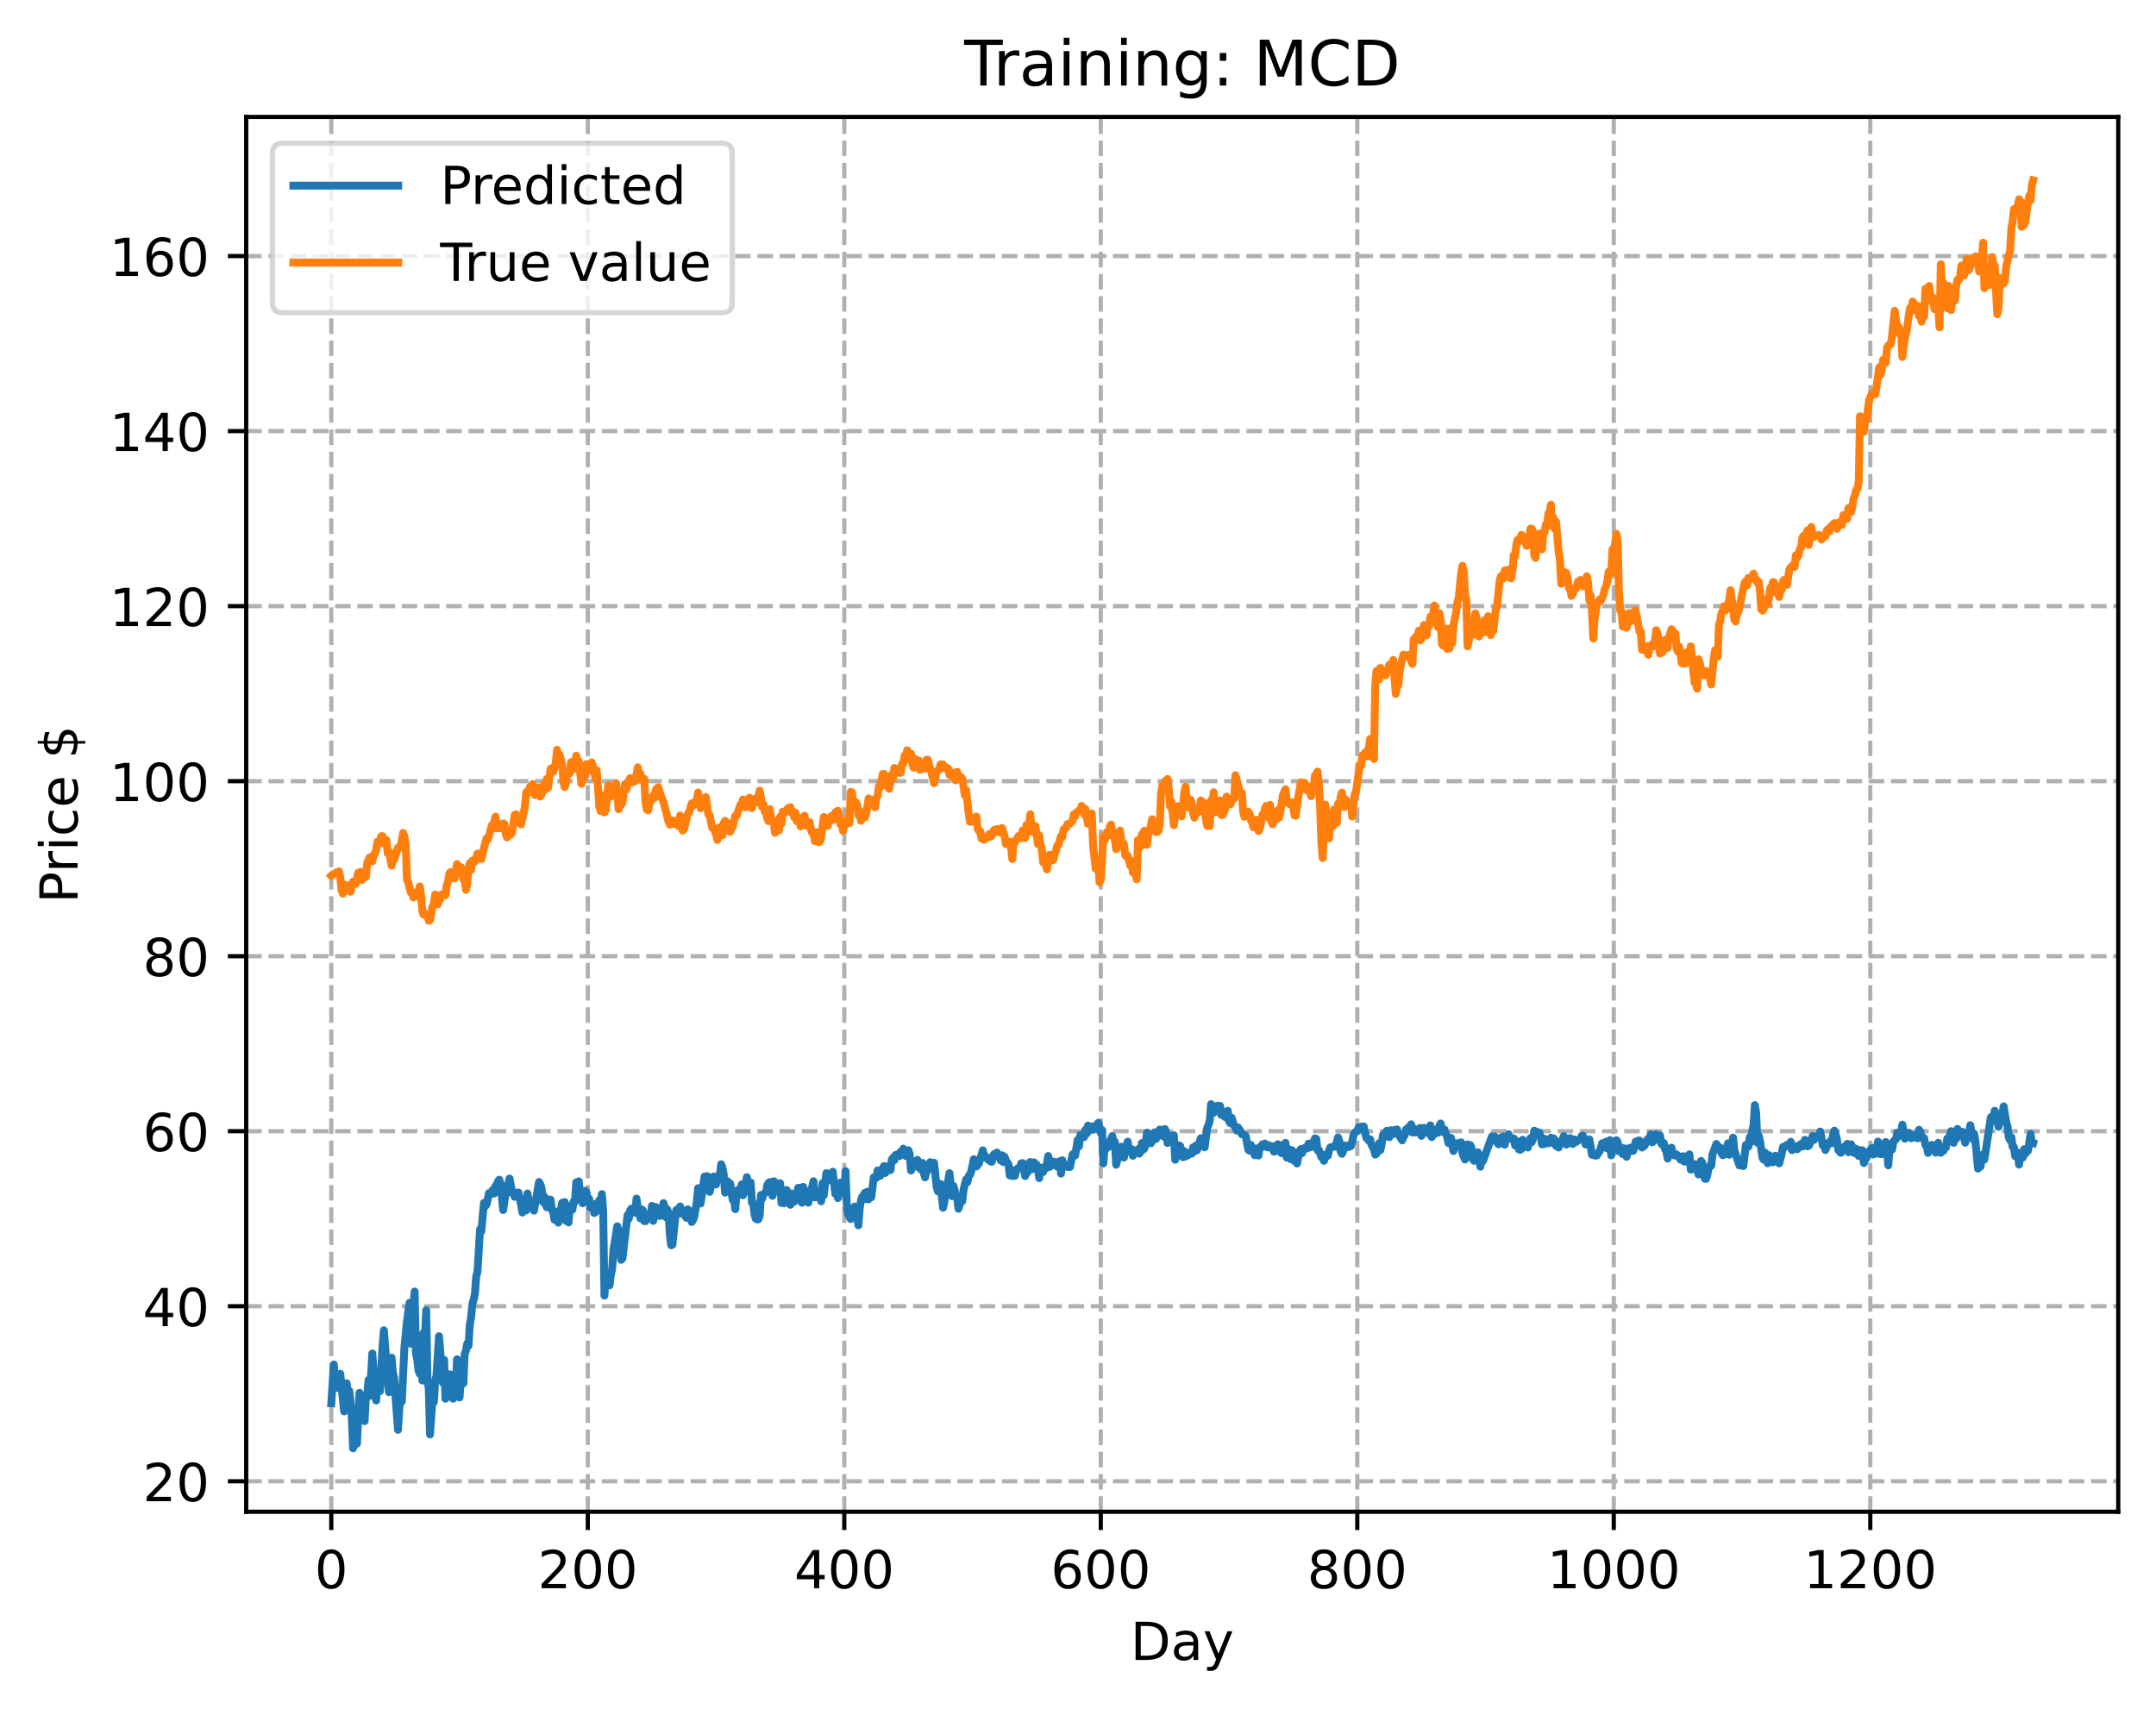 <?xml version="1.0" encoding="utf-8" standalone="no"?>
<!DOCTYPE svg PUBLIC "-//W3C//DTD SVG 1.1//EN"
  "http://www.w3.org/Graphics/SVG/1.1/DTD/svg11.dtd">
<!-- Created with matplotlib (https://matplotlib.org/) -->
<svg height="325.986pt" version="1.1" viewBox="0 0 411.286 325.986" width="411.286pt" xmlns="http://www.w3.org/2000/svg" xmlns:xlink="http://www.w3.org/1999/xlink">
 <defs>
  <style type="text/css">
*{stroke-linecap:butt;stroke-linejoin:round;}
  </style>
 </defs>
 <g id="figure_1">
  <g id="patch_1">
   <path d="M 0 325.986 
L 411.286 325.986 
L 411.286 0 
L 0 0 
z
" style="fill:#ffffff;"/>
  </g>
  <g id="axes_1">
   <g id="patch_2">
    <path d="M 46.966 288.43 
L 404.086 288.43 
L 404.086 22.318 
L 46.966 22.318 
z
" style="fill:#ffffff;"/>
   </g>
   <g id="matplotlib.axis_1">
    <g id="xtick_1">
     <g id="line2d_1">
      <path clip-path="url(#pf5ae583d87)" d="M 63.198 288.43 
L 63.198 22.318 
" style="fill:none;stroke:#b0b0b0;stroke-dasharray:2.96,1.28;stroke-dashoffset:0;stroke-width:0.8;"/>
     </g>
     <g id="line2d_2">
      <defs>
       <path d="M 0 0 
L 0 3.5 
" id="mca4782dbaa" style="stroke:#000000;stroke-width:0.8;"/>
      </defs>
      <g>
       <use style="stroke:#000000;stroke-width:0.8;" x="63.198" xlink:href="#mca4782dbaa" y="288.43"/>
      </g>
     </g>
     <g id="text_1">
      <!-- 0 -->
      <defs>
       <path d="M 31.781 66.406 
Q 24.172 66.406 20.328 58.906 
Q 16.5 51.422 16.5 36.375 
Q 16.5 21.391 20.328 13.891 
Q 24.172 6.391 31.781 6.391 
Q 39.453 6.391 43.281 13.891 
Q 47.125 21.391 47.125 36.375 
Q 47.125 51.422 43.281 58.906 
Q 39.453 66.406 31.781 66.406 
z
M 31.781 74.219 
Q 44.047 74.219 50.516 64.516 
Q 56.984 54.828 56.984 36.375 
Q 56.984 17.969 50.516 8.266 
Q 44.047 -1.422 31.781 -1.422 
Q 19.531 -1.422 13.062 8.266 
Q 6.594 17.969 6.594 36.375 
Q 6.594 54.828 13.062 64.516 
Q 19.531 74.219 31.781 74.219 
z
" id="DejaVuSans-48"/>
      </defs>
      <g transform="translate(60.017 303.029)scale(0.1 -0.1)">
       <use xlink:href="#DejaVuSans-48"/>
      </g>
     </g>
    </g>
    <g id="xtick_2">
     <g id="line2d_3">
      <path clip-path="url(#pf5ae583d87)" d="M 112.129 288.43 
L 112.129 22.318 
" style="fill:none;stroke:#b0b0b0;stroke-dasharray:2.96,1.28;stroke-dashoffset:0;stroke-width:0.8;"/>
     </g>
     <g id="line2d_4">
      <g>
       <use style="stroke:#000000;stroke-width:0.8;" x="112.129" xlink:href="#mca4782dbaa" y="288.43"/>
      </g>
     </g>
     <g id="text_2">
      <!-- 200 -->
      <defs>
       <path d="M 19.188 8.297 
L 53.609 8.297 
L 53.609 0 
L 7.328 0 
L 7.328 8.297 
Q 12.938 14.109 22.625 23.891 
Q 32.328 33.688 34.812 36.531 
Q 39.547 41.844 41.422 45.531 
Q 43.312 49.219 43.312 52.781 
Q 43.312 58.594 39.234 62.25 
Q 35.156 65.922 28.609 65.922 
Q 23.969 65.922 18.812 64.312 
Q 13.672 62.703 7.812 59.422 
L 7.812 69.391 
Q 13.766 71.781 18.938 73 
Q 24.125 74.219 28.422 74.219 
Q 39.75 74.219 46.484 68.547 
Q 53.219 62.891 53.219 53.422 
Q 53.219 48.922 51.531 44.891 
Q 49.859 40.875 45.406 35.406 
Q 44.188 33.984 37.641 27.219 
Q 31.109 20.453 19.188 8.297 
z
" id="DejaVuSans-50"/>
      </defs>
      <g transform="translate(102.585 303.029)scale(0.1 -0.1)">
       <use xlink:href="#DejaVuSans-50"/>
       <use x="63.623" xlink:href="#DejaVuSans-48"/>
       <use x="127.246" xlink:href="#DejaVuSans-48"/>
      </g>
     </g>
    </g>
    <g id="xtick_3">
     <g id="line2d_5">
      <path clip-path="url(#pf5ae583d87)" d="M 161.06 288.43 
L 161.06 22.318 
" style="fill:none;stroke:#b0b0b0;stroke-dasharray:2.96,1.28;stroke-dashoffset:0;stroke-width:0.8;"/>
     </g>
     <g id="line2d_6">
      <g>
       <use style="stroke:#000000;stroke-width:0.8;" x="161.06" xlink:href="#mca4782dbaa" y="288.43"/>
      </g>
     </g>
     <g id="text_3">
      <!-- 400 -->
      <defs>
       <path d="M 37.797 64.312 
L 12.891 25.391 
L 37.797 25.391 
z
M 35.203 72.906 
L 47.609 72.906 
L 47.609 25.391 
L 58.016 25.391 
L 58.016 17.188 
L 47.609 17.188 
L 47.609 0 
L 37.797 0 
L 37.797 17.188 
L 4.891 17.188 
L 4.891 26.703 
z
" id="DejaVuSans-52"/>
      </defs>
      <g transform="translate(151.516 303.029)scale(0.1 -0.1)">
       <use xlink:href="#DejaVuSans-52"/>
       <use x="63.623" xlink:href="#DejaVuSans-48"/>
       <use x="127.246" xlink:href="#DejaVuSans-48"/>
      </g>
     </g>
    </g>
    <g id="xtick_4">
     <g id="line2d_7">
      <path clip-path="url(#pf5ae583d87)" d="M 209.99 288.43 
L 209.99 22.318 
" style="fill:none;stroke:#b0b0b0;stroke-dasharray:2.96,1.28;stroke-dashoffset:0;stroke-width:0.8;"/>
     </g>
     <g id="line2d_8">
      <g>
       <use style="stroke:#000000;stroke-width:0.8;" x="209.99" xlink:href="#mca4782dbaa" y="288.43"/>
      </g>
     </g>
     <g id="text_4">
      <!-- 600 -->
      <defs>
       <path d="M 33.016 40.375 
Q 26.375 40.375 22.484 35.828 
Q 18.609 31.297 18.609 23.391 
Q 18.609 15.531 22.484 10.953 
Q 26.375 6.391 33.016 6.391 
Q 39.656 6.391 43.531 10.953 
Q 47.406 15.531 47.406 23.391 
Q 47.406 31.297 43.531 35.828 
Q 39.656 40.375 33.016 40.375 
z
M 52.594 71.297 
L 52.594 62.312 
Q 48.875 64.062 45.094 64.984 
Q 41.312 65.922 37.594 65.922 
Q 27.828 65.922 22.672 59.328 
Q 17.531 52.734 16.797 39.406 
Q 19.672 43.656 24.016 45.922 
Q 28.375 48.188 33.594 48.188 
Q 44.578 48.188 50.953 41.516 
Q 57.328 34.859 57.328 23.391 
Q 57.328 12.156 50.688 5.359 
Q 44.047 -1.422 33.016 -1.422 
Q 20.359 -1.422 13.672 8.266 
Q 6.984 17.969 6.984 36.375 
Q 6.984 53.656 15.188 63.938 
Q 23.391 74.219 37.203 74.219 
Q 40.922 74.219 44.703 73.484 
Q 48.484 72.75 52.594 71.297 
z
" id="DejaVuSans-54"/>
      </defs>
      <g transform="translate(200.446 303.029)scale(0.1 -0.1)">
       <use xlink:href="#DejaVuSans-54"/>
       <use x="63.623" xlink:href="#DejaVuSans-48"/>
       <use x="127.246" xlink:href="#DejaVuSans-48"/>
      </g>
     </g>
    </g>
    <g id="xtick_5">
     <g id="line2d_9">
      <path clip-path="url(#pf5ae583d87)" d="M 258.921 288.43 
L 258.921 22.318 
" style="fill:none;stroke:#b0b0b0;stroke-dasharray:2.96,1.28;stroke-dashoffset:0;stroke-width:0.8;"/>
     </g>
     <g id="line2d_10">
      <g>
       <use style="stroke:#000000;stroke-width:0.8;" x="258.921" xlink:href="#mca4782dbaa" y="288.43"/>
      </g>
     </g>
     <g id="text_5">
      <!-- 800 -->
      <defs>
       <path d="M 31.781 34.625 
Q 24.75 34.625 20.719 30.859 
Q 16.703 27.094 16.703 20.516 
Q 16.703 13.922 20.719 10.156 
Q 24.75 6.391 31.781 6.391 
Q 38.812 6.391 42.859 10.172 
Q 46.922 13.969 46.922 20.516 
Q 46.922 27.094 42.891 30.859 
Q 38.875 34.625 31.781 34.625 
z
M 21.922 38.812 
Q 15.578 40.375 12.031 44.719 
Q 8.5 49.078 8.5 55.328 
Q 8.5 64.062 14.719 69.141 
Q 20.953 74.219 31.781 74.219 
Q 42.672 74.219 48.875 69.141 
Q 55.078 64.062 55.078 55.328 
Q 55.078 49.078 51.531 44.719 
Q 48 40.375 41.703 38.812 
Q 48.828 37.156 52.797 32.312 
Q 56.781 27.484 56.781 20.516 
Q 56.781 9.906 50.312 4.234 
Q 43.844 -1.422 31.781 -1.422 
Q 19.734 -1.422 13.25 4.234 
Q 6.781 9.906 6.781 20.516 
Q 6.781 27.484 10.781 32.312 
Q 14.797 37.156 21.922 38.812 
z
M 18.312 54.391 
Q 18.312 48.734 21.844 45.562 
Q 25.391 42.391 31.781 42.391 
Q 38.141 42.391 41.719 45.562 
Q 45.312 48.734 45.312 54.391 
Q 45.312 60.062 41.719 63.234 
Q 38.141 66.406 31.781 66.406 
Q 25.391 66.406 21.844 63.234 
Q 18.312 60.062 18.312 54.391 
z
" id="DejaVuSans-56"/>
      </defs>
      <g transform="translate(249.377 303.029)scale(0.1 -0.1)">
       <use xlink:href="#DejaVuSans-56"/>
       <use x="63.623" xlink:href="#DejaVuSans-48"/>
       <use x="127.246" xlink:href="#DejaVuSans-48"/>
      </g>
     </g>
    </g>
    <g id="xtick_6">
     <g id="line2d_11">
      <path clip-path="url(#pf5ae583d87)" d="M 307.851 288.43 
L 307.851 22.318 
" style="fill:none;stroke:#b0b0b0;stroke-dasharray:2.96,1.28;stroke-dashoffset:0;stroke-width:0.8;"/>
     </g>
     <g id="line2d_12">
      <g>
       <use style="stroke:#000000;stroke-width:0.8;" x="307.851" xlink:href="#mca4782dbaa" y="288.43"/>
      </g>
     </g>
     <g id="text_6">
      <!-- 1000 -->
      <defs>
       <path d="M 12.406 8.297 
L 28.516 8.297 
L 28.516 63.922 
L 10.984 60.406 
L 10.984 69.391 
L 28.422 72.906 
L 38.281 72.906 
L 38.281 8.297 
L 54.391 8.297 
L 54.391 0 
L 12.406 0 
z
" id="DejaVuSans-49"/>
      </defs>
      <g transform="translate(295.126 303.029)scale(0.1 -0.1)">
       <use xlink:href="#DejaVuSans-49"/>
       <use x="63.623" xlink:href="#DejaVuSans-48"/>
       <use x="127.246" xlink:href="#DejaVuSans-48"/>
       <use x="190.869" xlink:href="#DejaVuSans-48"/>
      </g>
     </g>
    </g>
    <g id="xtick_7">
     <g id="line2d_13">
      <path clip-path="url(#pf5ae583d87)" d="M 356.782 288.43 
L 356.782 22.318 
" style="fill:none;stroke:#b0b0b0;stroke-dasharray:2.96,1.28;stroke-dashoffset:0;stroke-width:0.8;"/>
     </g>
     <g id="line2d_14">
      <g>
       <use style="stroke:#000000;stroke-width:0.8;" x="356.782" xlink:href="#mca4782dbaa" y="288.43"/>
      </g>
     </g>
     <g id="text_7">
      <!-- 1200 -->
      <g transform="translate(344.057 303.029)scale(0.1 -0.1)">
       <use xlink:href="#DejaVuSans-49"/>
       <use x="63.623" xlink:href="#DejaVuSans-50"/>
       <use x="127.246" xlink:href="#DejaVuSans-48"/>
       <use x="190.869" xlink:href="#DejaVuSans-48"/>
      </g>
     </g>
    </g>
    <g id="text_8">
     <!-- Day -->
     <defs>
      <path d="M 19.672 64.797 
L 19.672 8.109 
L 31.594 8.109 
Q 46.688 8.109 53.688 14.938 
Q 60.688 21.781 60.688 36.531 
Q 60.688 51.172 53.688 57.984 
Q 46.688 64.797 31.594 64.797 
z
M 9.812 72.906 
L 30.078 72.906 
Q 51.266 72.906 61.172 64.094 
Q 71.094 55.281 71.094 36.531 
Q 71.094 17.672 61.125 8.828 
Q 51.172 0 30.078 0 
L 9.812 0 
z
" id="DejaVuSans-68"/>
      <path d="M 34.281 27.484 
Q 23.391 27.484 19.188 25 
Q 14.984 22.516 14.984 16.5 
Q 14.984 11.719 18.141 8.906 
Q 21.297 6.109 26.703 6.109 
Q 34.188 6.109 38.703 11.406 
Q 43.219 16.703 43.219 25.484 
L 43.219 27.484 
z
M 52.203 31.203 
L 52.203 0 
L 43.219 0 
L 43.219 8.297 
Q 40.141 3.328 35.547 0.953 
Q 30.953 -1.422 24.312 -1.422 
Q 15.922 -1.422 10.953 3.297 
Q 6 8.016 6 15.922 
Q 6 25.141 12.172 29.828 
Q 18.359 34.516 30.609 34.516 
L 43.219 34.516 
L 43.219 35.406 
Q 43.219 41.609 39.141 45 
Q 35.062 48.391 27.688 48.391 
Q 23 48.391 18.547 47.266 
Q 14.109 46.141 10.016 43.891 
L 10.016 52.203 
Q 14.938 54.109 19.578 55.047 
Q 24.219 56 28.609 56 
Q 40.484 56 46.344 49.844 
Q 52.203 43.703 52.203 31.203 
z
" id="DejaVuSans-97"/>
      <path d="M 32.172 -5.078 
Q 28.375 -14.844 24.75 -17.812 
Q 21.141 -20.797 15.094 -20.797 
L 7.906 -20.797 
L 7.906 -13.281 
L 13.188 -13.281 
Q 16.891 -13.281 18.938 -11.516 
Q 21 -9.766 23.484 -3.219 
L 25.094 0.875 
L 2.984 54.688 
L 12.5 54.688 
L 29.594 11.922 
L 46.688 54.688 
L 56.203 54.688 
z
" id="DejaVuSans-121"/>
     </defs>
     <g transform="translate(215.652 316.707)scale(0.1 -0.1)">
      <use xlink:href="#DejaVuSans-68"/>
      <use x="77.002" xlink:href="#DejaVuSans-97"/>
      <use x="138.281" xlink:href="#DejaVuSans-121"/>
     </g>
    </g>
   </g>
   <g id="matplotlib.axis_2">
    <g id="ytick_1">
     <g id="line2d_15">
      <path clip-path="url(#pf5ae583d87)" d="M 46.966 282.619 
L 404.086 282.619 
" style="fill:none;stroke:#b0b0b0;stroke-dasharray:2.96,1.28;stroke-dashoffset:0;stroke-width:0.8;"/>
     </g>
     <g id="line2d_16">
      <defs>
       <path d="M 0 0 
L -3.5 0 
" id="mc8d5f5fc63" style="stroke:#000000;stroke-width:0.8;"/>
      </defs>
      <g>
       <use style="stroke:#000000;stroke-width:0.8;" x="46.966" xlink:href="#mc8d5f5fc63" y="282.619"/>
      </g>
     </g>
     <g id="text_9">
      <!-- 20 -->
      <g transform="translate(27.241 286.419)scale(0.1 -0.1)">
       <use xlink:href="#DejaVuSans-50"/>
       <use x="63.623" xlink:href="#DejaVuSans-48"/>
      </g>
     </g>
    </g>
    <g id="ytick_2">
     <g id="line2d_17">
      <path clip-path="url(#pf5ae583d87)" d="M 46.966 249.225 
L 404.086 249.225 
" style="fill:none;stroke:#b0b0b0;stroke-dasharray:2.96,1.28;stroke-dashoffset:0;stroke-width:0.8;"/>
     </g>
     <g id="line2d_18">
      <g>
       <use style="stroke:#000000;stroke-width:0.8;" x="46.966" xlink:href="#mc8d5f5fc63" y="249.225"/>
      </g>
     </g>
     <g id="text_10">
      <!-- 40 -->
      <g transform="translate(27.241 253.024)scale(0.1 -0.1)">
       <use xlink:href="#DejaVuSans-52"/>
       <use x="63.623" xlink:href="#DejaVuSans-48"/>
      </g>
     </g>
    </g>
    <g id="ytick_3">
     <g id="line2d_19">
      <path clip-path="url(#pf5ae583d87)" d="M 46.966 215.83 
L 404.086 215.83 
" style="fill:none;stroke:#b0b0b0;stroke-dasharray:2.96,1.28;stroke-dashoffset:0;stroke-width:0.8;"/>
     </g>
     <g id="line2d_20">
      <g>
       <use style="stroke:#000000;stroke-width:0.8;" x="46.966" xlink:href="#mc8d5f5fc63" y="215.83"/>
      </g>
     </g>
     <g id="text_11">
      <!-- 60 -->
      <g transform="translate(27.241 219.629)scale(0.1 -0.1)">
       <use xlink:href="#DejaVuSans-54"/>
       <use x="63.623" xlink:href="#DejaVuSans-48"/>
      </g>
     </g>
    </g>
    <g id="ytick_4">
     <g id="line2d_21">
      <path clip-path="url(#pf5ae583d87)" d="M 46.966 182.436 
L 404.086 182.436 
" style="fill:none;stroke:#b0b0b0;stroke-dasharray:2.96,1.28;stroke-dashoffset:0;stroke-width:0.8;"/>
     </g>
     <g id="line2d_22">
      <g>
       <use style="stroke:#000000;stroke-width:0.8;" x="46.966" xlink:href="#mc8d5f5fc63" y="182.436"/>
      </g>
     </g>
     <g id="text_12">
      <!-- 80 -->
      <g transform="translate(27.241 186.235)scale(0.1 -0.1)">
       <use xlink:href="#DejaVuSans-56"/>
       <use x="63.623" xlink:href="#DejaVuSans-48"/>
      </g>
     </g>
    </g>
    <g id="ytick_5">
     <g id="line2d_23">
      <path clip-path="url(#pf5ae583d87)" d="M 46.966 149.041 
L 404.086 149.041 
" style="fill:none;stroke:#b0b0b0;stroke-dasharray:2.96,1.28;stroke-dashoffset:0;stroke-width:0.8;"/>
     </g>
     <g id="line2d_24">
      <g>
       <use style="stroke:#000000;stroke-width:0.8;" x="46.966" xlink:href="#mc8d5f5fc63" y="149.041"/>
      </g>
     </g>
     <g id="text_13">
      <!-- 100 -->
      <g transform="translate(20.878 152.84)scale(0.1 -0.1)">
       <use xlink:href="#DejaVuSans-49"/>
       <use x="63.623" xlink:href="#DejaVuSans-48"/>
       <use x="127.246" xlink:href="#DejaVuSans-48"/>
      </g>
     </g>
    </g>
    <g id="ytick_6">
     <g id="line2d_25">
      <path clip-path="url(#pf5ae583d87)" d="M 46.966 115.646 
L 404.086 115.646 
" style="fill:none;stroke:#b0b0b0;stroke-dasharray:2.96,1.28;stroke-dashoffset:0;stroke-width:0.8;"/>
     </g>
     <g id="line2d_26">
      <g>
       <use style="stroke:#000000;stroke-width:0.8;" x="46.966" xlink:href="#mc8d5f5fc63" y="115.646"/>
      </g>
     </g>
     <g id="text_14">
      <!-- 120 -->
      <g transform="translate(20.878 119.446)scale(0.1 -0.1)">
       <use xlink:href="#DejaVuSans-49"/>
       <use x="63.623" xlink:href="#DejaVuSans-50"/>
       <use x="127.246" xlink:href="#DejaVuSans-48"/>
      </g>
     </g>
    </g>
    <g id="ytick_7">
     <g id="line2d_27">
      <path clip-path="url(#pf5ae583d87)" d="M 46.966 82.252 
L 404.086 82.252 
" style="fill:none;stroke:#b0b0b0;stroke-dasharray:2.96,1.28;stroke-dashoffset:0;stroke-width:0.8;"/>
     </g>
     <g id="line2d_28">
      <g>
       <use style="stroke:#000000;stroke-width:0.8;" x="46.966" xlink:href="#mc8d5f5fc63" y="82.252"/>
      </g>
     </g>
     <g id="text_15">
      <!-- 140 -->
      <g transform="translate(20.878 86.051)scale(0.1 -0.1)">
       <use xlink:href="#DejaVuSans-49"/>
       <use x="63.623" xlink:href="#DejaVuSans-52"/>
       <use x="127.246" xlink:href="#DejaVuSans-48"/>
      </g>
     </g>
    </g>
    <g id="ytick_8">
     <g id="line2d_29">
      <path clip-path="url(#pf5ae583d87)" d="M 46.966 48.857 
L 404.086 48.857 
" style="fill:none;stroke:#b0b0b0;stroke-dasharray:2.96,1.28;stroke-dashoffset:0;stroke-width:0.8;"/>
     </g>
     <g id="line2d_30">
      <g>
       <use style="stroke:#000000;stroke-width:0.8;" x="46.966" xlink:href="#mc8d5f5fc63" y="48.857"/>
      </g>
     </g>
     <g id="text_16">
      <!-- 160 -->
      <g transform="translate(20.878 52.657)scale(0.1 -0.1)">
       <use xlink:href="#DejaVuSans-49"/>
       <use x="63.623" xlink:href="#DejaVuSans-54"/>
       <use x="127.246" xlink:href="#DejaVuSans-48"/>
      </g>
     </g>
    </g>
    <g id="text_17">
     <!-- Price $ -->
     <defs>
      <path d="M 19.672 64.797 
L 19.672 37.406 
L 32.078 37.406 
Q 38.969 37.406 42.719 40.969 
Q 46.484 44.531 46.484 51.125 
Q 46.484 57.672 42.719 61.234 
Q 38.969 64.797 32.078 64.797 
z
M 9.812 72.906 
L 32.078 72.906 
Q 44.344 72.906 50.609 67.359 
Q 56.891 61.812 56.891 51.125 
Q 56.891 40.328 50.609 34.812 
Q 44.344 29.297 32.078 29.297 
L 19.672 29.297 
L 19.672 0 
L 9.812 0 
z
" id="DejaVuSans-80"/>
      <path d="M 41.109 46.297 
Q 39.594 47.172 37.812 47.578 
Q 36.031 48 33.891 48 
Q 26.266 48 22.188 43.047 
Q 18.109 38.094 18.109 28.812 
L 18.109 0 
L 9.078 0 
L 9.078 54.688 
L 18.109 54.688 
L 18.109 46.188 
Q 20.953 51.172 25.484 53.578 
Q 30.031 56 36.531 56 
Q 37.453 56 38.578 55.875 
Q 39.703 55.766 41.062 55.516 
z
" id="DejaVuSans-114"/>
      <path d="M 9.422 54.688 
L 18.406 54.688 
L 18.406 0 
L 9.422 0 
z
M 9.422 75.984 
L 18.406 75.984 
L 18.406 64.594 
L 9.422 64.594 
z
" id="DejaVuSans-105"/>
      <path d="M 48.781 52.594 
L 48.781 44.188 
Q 44.969 46.297 41.141 47.344 
Q 37.312 48.391 33.406 48.391 
Q 24.656 48.391 19.812 42.844 
Q 14.984 37.312 14.984 27.297 
Q 14.984 17.281 19.812 11.734 
Q 24.656 6.203 33.406 6.203 
Q 37.312 6.203 41.141 7.25 
Q 44.969 8.297 48.781 10.406 
L 48.781 2.094 
Q 45.016 0.344 40.984 -0.531 
Q 36.969 -1.422 32.422 -1.422 
Q 20.062 -1.422 12.781 6.344 
Q 5.516 14.109 5.516 27.297 
Q 5.516 40.672 12.859 48.328 
Q 20.219 56 33.016 56 
Q 37.156 56 41.109 55.141 
Q 45.062 54.297 48.781 52.594 
z
" id="DejaVuSans-99"/>
      <path d="M 56.203 29.594 
L 56.203 25.203 
L 14.891 25.203 
Q 15.484 15.922 20.484 11.062 
Q 25.484 6.203 34.422 6.203 
Q 39.594 6.203 44.453 7.469 
Q 49.312 8.734 54.109 11.281 
L 54.109 2.781 
Q 49.266 0.734 44.188 -0.344 
Q 39.109 -1.422 33.891 -1.422 
Q 20.797 -1.422 13.156 6.188 
Q 5.516 13.812 5.516 26.812 
Q 5.516 40.234 12.766 48.109 
Q 20.016 56 32.328 56 
Q 43.359 56 49.781 48.891 
Q 56.203 41.797 56.203 29.594 
z
M 47.219 32.234 
Q 47.125 39.594 43.094 43.984 
Q 39.062 48.391 32.422 48.391 
Q 24.906 48.391 20.391 44.141 
Q 15.875 39.891 15.188 32.172 
z
" id="DejaVuSans-101"/>
      <path id="DejaVuSans-32"/>
      <path d="M 33.797 -14.703 
L 28.906 -14.703 
L 28.859 0 
Q 23.734 0.094 18.609 1.188 
Q 13.484 2.297 8.297 4.5 
L 8.297 13.281 
Q 13.281 10.156 18.375 8.562 
Q 23.484 6.984 28.906 6.938 
L 28.906 29.203 
Q 18.109 30.953 13.203 35.156 
Q 8.297 39.359 8.297 46.688 
Q 8.297 54.641 13.625 59.219 
Q 18.953 63.812 28.906 64.5 
L 28.906 75.984 
L 33.797 75.984 
L 33.797 64.656 
Q 38.328 64.453 42.578 63.688 
Q 46.828 62.938 50.875 61.625 
L 50.875 53.078 
Q 46.828 55.125 42.547 56.25 
Q 38.281 57.375 33.797 57.562 
L 33.797 36.719 
Q 44.875 35.016 50.094 30.609 
Q 55.328 26.219 55.328 18.609 
Q 55.328 10.359 49.781 5.594 
Q 44.234 0.828 33.797 0.094 
z
M 28.906 37.594 
L 28.906 57.625 
Q 23.25 56.984 20.266 54.391 
Q 17.281 51.812 17.281 47.516 
Q 17.281 43.312 20.031 40.969 
Q 22.797 38.625 28.906 37.594 
z
M 33.797 28.219 
L 33.797 7.078 
Q 39.984 7.906 43.141 10.594 
Q 46.297 13.281 46.297 17.672 
Q 46.297 21.969 43.281 24.5 
Q 40.281 27.047 33.797 28.219 
z
" id="DejaVuSans-36"/>
     </defs>
     <g transform="translate(14.798 172.342)rotate(-90)scale(0.1 -0.1)">
      <use xlink:href="#DejaVuSans-80"/>
      <use x="58.553" xlink:href="#DejaVuSans-114"/>
      <use x="99.666" xlink:href="#DejaVuSans-105"/>
      <use x="127.449" xlink:href="#DejaVuSans-99"/>
      <use x="182.43" xlink:href="#DejaVuSans-101"/>
      <use x="243.953" xlink:href="#DejaVuSans-32"/>
      <use x="275.74" xlink:href="#DejaVuSans-36"/>
     </g>
    </g>
   </g>
   <g id="line2d_31">
    <path clip-path="url(#pf5ae583d87)" d="M 63.198 267.735 
L 63.688 260.332 
L 63.932 264.073 
L 64.177 264.108 
L 64.422 264.803 
L 64.666 263.732 
L 64.911 262.103 
L 65.645 269.287 
L 66.134 263.92 
L 66.379 266.468 
L 66.623 265.344 
L 66.868 267.322 
L 67.113 270.64 
L 67.357 276.334 
L 67.602 274.927 
L 67.847 274.447 
L 68.091 275.45 
L 68.581 265.745 
L 68.825 269.567 
L 69.07 267.979 
L 69.559 271.145 
L 69.804 266.256 
L 70.049 266.232 
L 70.293 263.303 
L 70.538 266.327 
L 71.027 258.239 
L 71.517 265.171 
L 71.761 267.216 
L 72.006 262.063 
L 72.251 264.501 
L 72.495 265.42 
L 72.984 256.745 
L 73.229 253.808 
L 73.718 259.931 
L 74.208 265.639 
L 74.697 259.021 
L 74.942 261.896 
L 75.186 262.894 
L 75.92 272.811 
L 76.41 265.249 
L 76.654 267.42 
L 77.144 257.122 
L 77.633 252.095 
L 78.122 248.56 
L 78.367 256.369 
L 78.611 249.81 
L 78.856 249.414 
L 79.101 246.422 
L 79.345 258.236 
L 79.59 259.413 
L 79.835 261.486 
L 80.079 262.133 
L 80.324 254.853 
L 80.569 263.402 
L 80.813 254.27 
L 81.058 255.462 
L 81.303 249.986 
L 81.547 263.32 
L 81.792 264.942 
L 82.037 273.692 
L 82.526 266.4 
L 82.771 267.541 
L 83.015 263.429 
L 83.26 262.446 
L 83.749 254.941 
L 84.483 263.804 
L 84.728 259.463 
L 84.972 266.871 
L 85.217 266.181 
L 85.462 262.176 
L 85.706 266.044 
L 85.951 262.25 
L 86.196 266.637 
L 86.44 266.872 
L 86.685 263.069 
L 86.93 265.349 
L 87.174 259.341 
L 87.419 266.279 
L 87.664 266.631 
L 87.908 263.652 
L 88.153 263.524 
L 88.398 263.927 
L 88.642 258.313 
L 88.887 257.693 
L 89.132 256.336 
L 89.376 256.761 
L 89.621 252.723 
L 89.866 251.326 
L 90.11 248.786 
L 90.355 248.011 
L 90.599 246.849 
L 90.844 243.531 
L 91.089 242.63 
L 91.578 234.537 
L 91.823 234.932 
L 92.312 229.512 
L 92.557 230.123 
L 92.801 229.856 
L 93.291 227.623 
L 93.535 227.928 
L 94.025 226.982 
L 94.269 227.725 
L 94.514 226.313 
L 94.759 226.016 
L 95.003 225.391 
L 95.248 225.079 
L 95.493 225.79 
L 95.982 230.876 
L 96.471 227.624 
L 96.96 225.918 
L 97.205 224.857 
L 97.694 227.59 
L 97.939 227.705 
L 98.184 228.345 
L 98.428 228.245 
L 98.673 227.543 
L 98.918 227.545 
L 99.407 229.858 
L 99.652 231.349 
L 100.141 229.16 
L 100.386 230.93 
L 100.63 227.714 
L 100.875 229.537 
L 101.12 230.097 
L 101.609 229.684 
L 101.854 230.994 
L 102.832 225.518 
L 103.077 225.967 
L 103.321 226.794 
L 103.566 229.293 
L 103.811 228.284 
L 104.055 229.747 
L 104.3 230.338 
L 104.545 228.837 
L 104.789 229.391 
L 105.034 228.888 
L 105.279 230.881 
L 105.523 231.111 
L 105.768 232.707 
L 106.013 231.165 
L 106.502 233.281 
L 107.236 229.491 
L 107.725 229.342 
L 107.97 232.918 
L 108.215 230.513 
L 108.459 233.228 
L 108.704 230.112 
L 108.948 230.105 
L 109.193 230.793 
L 109.438 229.213 
L 109.682 229.285 
L 109.927 225.586 
L 110.172 226.076 
L 110.416 225.392 
L 110.661 228.287 
L 110.906 227.66 
L 111.15 229.583 
L 111.395 227.286 
L 111.64 227.197 
L 111.884 227.469 
L 112.129 229.213 
L 112.374 228.666 
L 112.618 230.391 
L 112.863 230.362 
L 113.108 229.681 
L 113.352 231.438 
L 113.597 231.276 
L 113.842 229.645 
L 114.086 230.526 
L 114.331 228.968 
L 114.575 229.59 
L 114.82 227.815 
L 115.065 231.022 
L 115.309 247.2 
L 115.554 242.708 
L 115.799 244.851 
L 116.043 244.942 
L 116.288 245.236 
L 116.533 243.193 
L 116.777 242.098 
L 117.022 238.519 
L 117.756 233.96 
L 118.001 234.802 
L 118.49 240.363 
L 118.735 240.133 
L 119.713 231.836 
L 119.958 232.512 
L 120.203 230.939 
L 120.447 230.601 
L 120.692 231.156 
L 120.936 231.009 
L 121.181 231.397 
L 121.426 228.677 
L 121.67 230.413 
L 121.915 231.156 
L 122.16 232.448 
L 122.404 230.734 
L 122.649 230.938 
L 122.894 232.973 
L 123.138 233.001 
L 123.383 231.916 
L 123.628 232.347 
L 123.872 231.706 
L 124.117 231.916 
L 124.362 230.077 
L 124.606 232.943 
L 124.851 230.456 
L 125.096 230.285 
L 125.34 231.997 
L 125.585 231.077 
L 125.83 231.984 
L 126.074 231.942 
L 126.319 231.288 
L 126.563 229.539 
L 126.808 230.277 
L 127.053 232.254 
L 127.297 230.763 
L 127.542 231.445 
L 127.787 235.687 
L 128.031 237.576 
L 128.276 237.482 
L 128.765 232.795 
L 129.01 230.854 
L 129.255 230.866 
L 129.744 230.181 
L 129.989 231.54 
L 130.233 230.943 
L 130.478 231.724 
L 130.967 232.368 
L 131.212 230.733 
L 131.457 231.904 
L 131.701 231.096 
L 131.946 233.151 
L 132.191 232.821 
L 132.435 232.131 
L 132.924 229.346 
L 133.169 226.698 
L 133.658 229.606 
L 134.392 224.477 
L 134.882 224.399 
L 135.126 224.544 
L 135.371 227.402 
L 135.86 225.463 
L 136.105 224.48 
L 136.35 224.959 
L 136.594 225.983 
L 136.839 224.749 
L 137.084 224.198 
L 137.328 224.405 
L 137.573 222.133 
L 137.818 222.81 
L 138.062 224.062 
L 138.307 227.549 
L 138.796 225.393 
L 139.041 226.707 
L 139.285 225.814 
L 139.775 228.95 
L 140.019 228.633 
L 140.264 230.708 
L 140.509 227.563 
L 140.753 227.041 
L 140.998 227.961 
L 141.487 225.974 
L 141.732 228.041 
L 141.977 227.342 
L 142.466 224.592 
L 142.711 225.724 
L 142.955 225.828 
L 143.2 225.602 
L 143.445 229.459 
L 143.689 229.506 
L 143.934 231.695 
L 144.178 232.525 
L 144.423 232.675 
L 144.668 232.637 
L 144.912 231.949 
L 145.157 227.996 
L 145.402 228.673 
L 145.646 227.881 
L 146.136 227.415 
L 146.38 226.066 
L 146.625 225.677 
L 146.87 225.529 
L 147.359 228.159 
L 147.604 225.368 
L 147.848 225.54 
L 148.093 226.597 
L 148.338 226.098 
L 148.582 227.407 
L 148.827 225.753 
L 149.072 229.531 
L 149.316 228.219 
L 149.561 229.589 
L 150.05 227.036 
L 150.295 227.791 
L 150.539 228.186 
L 150.784 229.868 
L 151.029 227.72 
L 151.518 229.275 
L 151.763 228.83 
L 152.007 228.053 
L 152.252 226.635 
L 152.497 226.948 
L 152.741 226.584 
L 152.986 229.486 
L 153.231 226.46 
L 153.475 228.259 
L 153.72 227.841 
L 154.209 229.463 
L 154.454 227.168 
L 154.699 227.434 
L 155.188 225.369 
L 155.433 228.466 
L 155.677 228.302 
L 155.922 228.379 
L 156.411 227.337 
L 156.656 229.193 
L 156.9 225.75 
L 157.145 228.072 
L 157.634 223.823 
L 157.879 225.282 
L 158.124 224.759 
L 158.368 224.974 
L 158.613 224.844 
L 158.858 223.558 
L 159.347 227.778 
L 159.592 226.624 
L 159.836 228.588 
L 160.081 227.613 
L 160.326 225.641 
L 160.57 225.887 
L 160.815 226.642 
L 161.06 226.9 
L 161.304 223.449 
L 161.549 230.382 
L 161.794 231.685 
L 162.283 232.584 
L 162.527 230.696 
L 162.772 231.894 
L 163.017 230.203 
L 163.261 231.947 
L 163.506 231.927 
L 163.751 233.785 
L 163.995 230.568 
L 164.24 229.035 
L 164.485 228.297 
L 164.729 228.375 
L 164.974 227.591 
L 165.219 228.796 
L 165.463 227.373 
L 165.708 228.812 
L 165.953 227.42 
L 166.197 228.441 
L 166.687 224.634 
L 167.176 224.733 
L 167.421 223.296 
L 167.665 223.471 
L 167.91 224.335 
L 168.154 223.936 
L 168.399 222.972 
L 168.644 222.476 
L 168.888 223.801 
L 169.133 222.569 
L 169.378 222.699 
L 169.622 222.497 
L 169.867 223.254 
L 170.112 221.275 
L 170.356 220.874 
L 170.601 221.361 
L 170.846 220.37 
L 171.09 220.276 
L 171.58 220.583 
L 171.824 219.734 
L 172.069 220.275 
L 172.314 219.158 
L 172.558 219.646 
L 172.803 220.56 
L 173.048 219.7 
L 173.292 219.463 
L 173.537 220.228 
L 173.782 223.333 
L 174.515 221.752 
L 174.76 221.618 
L 175.005 221.295 
L 175.249 222.743 
L 175.494 222.514 
L 175.739 223.184 
L 175.983 221.88 
L 176.228 223.813 
L 176.473 224.652 
L 176.717 223.61 
L 176.962 223.315 
L 177.451 221.732 
L 177.696 222.809 
L 177.941 222.168 
L 178.185 221.846 
L 178.675 226.497 
L 178.919 227.313 
L 179.164 227.053 
L 179.409 225.879 
L 179.898 230.433 
L 180.142 229.335 
L 180.387 227.251 
L 180.632 226.669 
L 181.121 223.83 
L 181.61 228.22 
L 181.855 226.246 
L 182.1 227.002 
L 182.344 228.145 
L 182.589 228.392 
L 182.834 230.621 
L 183.323 228.997 
L 183.568 229.177 
L 183.812 226.981 
L 184.302 225.053 
L 184.546 225.554 
L 184.791 224.359 
L 185.036 224.171 
L 185.28 223.465 
L 185.77 221.161 
L 186.014 221.664 
L 186.259 222.558 
L 186.748 221.976 
L 187.482 219.476 
L 187.727 220.519 
L 187.971 220.576 
L 188.461 221.247 
L 188.705 221.153 
L 188.95 221.582 
L 189.195 221.664 
L 189.439 220.474 
L 189.684 220.178 
L 189.929 220.321 
L 190.173 219.898 
L 190.418 220.236 
L 190.907 221.413 
L 191.152 220.42 
L 191.397 221.724 
L 191.641 220.719 
L 191.886 221.43 
L 192.375 222.117 
L 192.62 224.269 
L 192.864 223.143 
L 193.109 224.386 
L 193.354 223.909 
L 193.598 224.349 
L 193.843 223.433 
L 194.088 222.961 
L 194.577 222.685 
L 194.822 221.938 
L 195.066 221.909 
L 195.311 222.86 
L 195.556 224.393 
L 195.8 223.3 
L 196.045 223.649 
L 196.29 221.949 
L 196.534 221.697 
L 196.779 222.219 
L 197.024 223.059 
L 197.268 221.76 
L 197.513 222.778 
L 197.758 222.212 
L 198.002 222.912 
L 198.247 224.794 
L 198.491 222.782 
L 198.736 222.946 
L 198.981 223.63 
L 199.225 222.666 
L 199.47 222.939 
L 199.715 222.112 
L 199.959 220.563 
L 200.204 222.641 
L 200.449 222.47 
L 200.693 221.554 
L 200.938 221.825 
L 201.183 221.686 
L 201.427 222.362 
L 201.672 222.567 
L 201.917 221.873 
L 202.161 221.533 
L 202.406 223.918 
L 202.651 221.361 
L 202.895 222.398 
L 203.14 222.251 
L 203.385 222.588 
L 203.629 222.455 
L 203.874 222.675 
L 204.118 222.642 
L 204.608 220.258 
L 204.852 220.085 
L 205.097 220.464 
L 205.586 217.495 
L 205.831 218.729 
L 206.076 216.565 
L 206.81 216.952 
L 207.054 215.565 
L 207.299 216.295 
L 207.544 214.758 
L 207.788 215.718 
L 208.033 215.49 
L 208.278 214.9 
L 208.522 215.536 
L 208.767 215.009 
L 209.012 214.757 
L 209.256 215.291 
L 209.501 214.232 
L 209.99 216.168 
L 210.235 215.615 
L 210.479 221.954 
L 210.724 218.966 
L 210.969 219.051 
L 211.213 219.013 
L 211.458 218.822 
L 211.703 217.816 
L 212.192 216.745 
L 212.437 218.098 
L 212.681 217.848 
L 212.926 222.222 
L 213.415 220.292 
L 213.66 220.407 
L 213.905 218.787 
L 214.394 220.868 
L 214.883 218.697 
L 215.128 217.821 
L 215.373 219.667 
L 215.862 219.226 
L 216.106 220.517 
L 216.596 219.658 
L 216.84 219.751 
L 217.085 219.281 
L 217.33 220.121 
L 217.574 219.764 
L 217.819 218.088 
L 218.064 219.359 
L 218.308 219.138 
L 218.553 218.207 
L 218.798 216.121 
L 219.042 216.281 
L 219.532 218.149 
L 219.776 217.749 
L 220.266 216.034 
L 220.51 217.328 
L 220.755 216.732 
L 221 216.647 
L 221.244 215.509 
L 221.489 216.195 
L 221.734 216.199 
L 221.978 216.849 
L 222.223 215.413 
L 222.467 215.95 
L 222.712 218.076 
L 222.957 216.928 
L 223.201 216.736 
L 223.446 216.859 
L 223.691 217.31 
L 223.935 216.589 
L 224.18 221.281 
L 224.425 219.015 
L 224.669 219.585 
L 224.914 218.54 
L 225.159 218.682 
L 225.403 220.343 
L 225.648 220.8 
L 225.893 219.623 
L 226.137 220.664 
L 226.382 219.984 
L 226.627 220.427 
L 227.116 219.812 
L 227.361 220.076 
L 227.605 218.904 
L 227.85 219.684 
L 228.094 218.582 
L 228.339 219.474 
L 229.073 217.165 
L 229.318 218.002 
L 229.562 218.32 
L 229.807 218.905 
L 230.296 215.128 
L 230.541 214.623 
L 230.786 213.744 
L 231.03 210.661 
L 231.275 212.129 
L 231.52 212.329 
L 232.009 211.158 
L 232.254 210.956 
L 232.743 210.992 
L 232.988 212.73 
L 233.232 212.768 
L 233.477 212.118 
L 233.722 213.14 
L 233.966 212.162 
L 234.211 211.932 
L 234.455 213.954 
L 234.7 214.281 
L 234.945 213.261 
L 235.434 214.842 
L 235.679 215.054 
L 235.923 215.707 
L 236.168 215.101 
L 236.657 215.83 
L 236.902 216.424 
L 237.147 216.325 
L 237.636 216.73 
L 238.125 219.35 
L 238.37 219.565 
L 238.615 218.425 
L 238.859 219.348 
L 239.104 219.392 
L 239.349 220.413 
L 239.593 219.127 
L 239.838 219.15 
L 240.082 220.476 
L 240.327 218.906 
L 240.572 218.932 
L 240.816 218.328 
L 241.061 218.77 
L 241.306 218.189 
L 241.55 218.791 
L 241.795 218.917 
L 242.04 218.505 
L 242.284 218.969 
L 242.774 218.692 
L 243.018 219.736 
L 243.263 219.529 
L 243.508 219.599 
L 243.752 218.302 
L 243.997 218.492 
L 244.242 218.479 
L 244.486 220.03 
L 244.731 219.79 
L 245.22 218.044 
L 245.465 220.867 
L 245.709 219.506 
L 245.954 219.311 
L 246.199 221.174 
L 246.443 219.451 
L 246.688 219.727 
L 246.933 221.528 
L 247.177 220.848 
L 247.422 221.98 
L 247.911 219.594 
L 248.156 219.237 
L 248.401 220.01 
L 248.645 219.167 
L 248.89 219.017 
L 249.135 219.154 
L 249.379 219.119 
L 249.624 218.19 
L 250.113 218.873 
L 250.847 217.204 
L 251.092 217.298 
L 251.337 219.465 
L 251.581 219.4 
L 252.07 220.783 
L 252.315 220.275 
L 252.56 221.482 
L 252.804 220.779 
L 253.049 220.534 
L 253.294 220.514 
L 253.538 219.462 
L 253.783 218.906 
L 254.028 218.935 
L 254.517 218.666 
L 254.762 218.784 
L 255.251 217.014 
L 255.496 217.737 
L 255.74 219.71 
L 255.985 220.153 
L 256.23 219.643 
L 256.474 218.534 
L 256.719 218.781 
L 257.208 218.879 
L 257.453 218.426 
L 257.697 218.663 
L 257.942 217.963 
L 258.187 216.595 
L 258.431 216.077 
L 258.921 215.798 
L 259.165 215.095 
L 259.41 215.528 
L 259.655 214.964 
L 259.899 215.522 
L 260.144 214.922 
L 260.633 217.07 
L 261.123 217.624 
L 261.367 217.38 
L 261.612 218.397 
L 262.101 219.261 
L 262.346 220.291 
L 262.591 220.145 
L 263.08 218.123 
L 263.325 219.443 
L 263.569 218.34 
L 263.814 216.577 
L 264.058 216.922 
L 264.303 216.063 
L 264.548 215.756 
L 264.792 215.898 
L 265.037 216.963 
L 265.282 215.642 
L 265.526 216.224 
L 265.771 216.389 
L 266.016 215.584 
L 266.26 215.829 
L 266.505 215.489 
L 266.75 216.412 
L 267.484 217.569 
L 267.728 216.876 
L 267.973 216.588 
L 268.218 215.493 
L 268.462 215.503 
L 268.707 215.053 
L 268.952 215.098 
L 269.196 214.515 
L 269.441 216.082 
L 269.685 215.281 
L 269.93 216.074 
L 270.175 215.512 
L 270.419 216.019 
L 270.664 215.839 
L 270.909 215.188 
L 271.153 216.72 
L 271.643 215.186 
L 271.887 216.016 
L 272.132 215.552 
L 272.377 216.194 
L 272.621 215.165 
L 272.866 214.71 
L 273.111 216.959 
L 273.355 216.034 
L 273.6 216.424 
L 274.089 215.45 
L 274.334 216.111 
L 274.579 214.795 
L 274.823 214.35 
L 275.068 215.56 
L 275.313 215.993 
L 275.557 215.504 
L 275.802 216.357 
L 276.046 216.78 
L 276.291 218.067 
L 276.536 218.172 
L 276.78 217.102 
L 277.27 219.607 
L 277.759 218.133 
L 278.004 218.329 
L 278.248 218.086 
L 278.493 218.547 
L 278.738 217.952 
L 278.982 220.056 
L 279.472 221.227 
L 279.961 218.35 
L 280.206 218.936 
L 280.45 218.465 
L 280.695 218.958 
L 280.94 221.126 
L 281.184 221.479 
L 281.429 221.052 
L 281.673 220.173 
L 281.918 219.85 
L 282.407 222.604 
L 282.652 221.054 
L 282.897 221.514 
L 284.609 216.829 
L 284.854 217.202 
L 285.099 216.824 
L 285.343 217.756 
L 285.588 217.697 
L 285.833 218.327 
L 286.077 218.059 
L 286.322 217.05 
L 286.567 217.19 
L 286.811 216.815 
L 287.056 218.399 
L 287.301 216.939 
L 287.545 216.972 
L 287.79 216.397 
L 288.034 217.279 
L 288.768 217.207 
L 289.013 218.547 
L 289.258 217.645 
L 289.502 217.95 
L 289.747 219.292 
L 289.992 219.382 
L 290.236 219.216 
L 290.481 217.468 
L 290.97 218.169 
L 291.215 217.962 
L 291.46 218.944 
L 291.949 217.145 
L 292.194 217.91 
L 292.438 217.307 
L 292.683 215.725 
L 292.928 216.007 
L 293.172 215.94 
L 293.417 216.249 
L 293.661 216.084 
L 293.906 216.854 
L 294.151 218.331 
L 294.395 218.317 
L 294.64 217.275 
L 294.885 218.187 
L 295.129 217.797 
L 295.374 218.15 
L 295.619 217.359 
L 295.863 217.067 
L 296.108 218.021 
L 296.353 217.186 
L 296.597 217.457 
L 296.842 218.652 
L 297.087 218.02 
L 297.331 218.936 
L 297.576 218.029 
L 297.821 217.988 
L 298.31 216.755 
L 298.555 217.367 
L 298.799 218.382 
L 299.044 218.1 
L 299.289 218.125 
L 299.533 217.144 
L 299.778 217.994 
L 300.022 218.263 
L 300.267 217.399 
L 300.512 217.945 
L 300.756 217.818 
L 301.246 217.397 
L 301.49 217.301 
L 301.735 216.729 
L 301.98 216.691 
L 302.469 218.365 
L 302.714 217.587 
L 302.958 218.34 
L 303.203 217.394 
L 303.692 220.312 
L 304.426 220.508 
L 304.671 220.406 
L 304.916 219.916 
L 305.16 219.685 
L 305.649 218.115 
L 305.894 218.937 
L 306.383 217.83 
L 306.628 219.126 
L 307.117 217.518 
L 307.362 220.439 
L 307.607 218.68 
L 307.851 218.25 
L 308.096 218.842 
L 308.341 217.541 
L 308.585 217.838 
L 308.83 219.662 
L 309.075 219.134 
L 309.319 218.954 
L 309.564 220.208 
L 309.809 219.187 
L 310.053 219.112 
L 310.298 220.713 
L 310.543 219.895 
L 311.032 218.966 
L 311.277 218.973 
L 311.521 219.597 
L 311.766 219.023 
L 312.01 217.838 
L 312.255 218.359 
L 312.5 217.623 
L 312.744 217.609 
L 312.989 218.041 
L 313.234 218.944 
L 313.723 218.583 
L 314.212 217.45 
L 314.702 217.031 
L 314.946 216.427 
L 315.191 217.948 
L 315.436 217.727 
L 315.925 216.403 
L 316.414 217.081 
L 316.659 216.627 
L 316.904 218.186 
L 317.148 218.429 
L 317.393 218.071 
L 317.637 219.313 
L 317.882 219.638 
L 318.127 221.05 
L 318.371 219.245 
L 318.861 218.972 
L 319.105 219.959 
L 319.35 220.442 
L 319.595 220.486 
L 319.839 220.26 
L 320.329 220.743 
L 320.573 221.255 
L 320.818 220.73 
L 321.063 220.605 
L 321.307 221.627 
L 321.552 220.642 
L 322.041 221.532 
L 322.286 220.252 
L 322.531 223.149 
L 323.02 223.044 
L 323.265 222.102 
L 323.509 222.267 
L 323.754 222.894 
L 323.998 224.082 
L 324.243 222.303 
L 324.488 221.49 
L 324.732 221.861 
L 325.222 224.886 
L 325.466 224.922 
L 325.711 224.099 
L 325.956 222.853 
L 326.2 222.431 
L 326.445 222.404 
L 326.69 220.225 
L 327.424 218.264 
L 327.668 218.822 
L 328.158 218.938 
L 328.402 220.051 
L 328.647 220.407 
L 328.892 219.657 
L 329.136 220.227 
L 329.381 219.387 
L 329.625 218.138 
L 329.87 220.327 
L 330.115 219.932 
L 330.359 219.029 
L 330.604 217.056 
L 330.849 219.499 
L 331.827 222.364 
L 332.072 222.157 
L 332.317 221.656 
L 332.561 222.48 
L 333.051 218.42 
L 333.295 218.333 
L 333.54 218.759 
L 333.785 216.98 
L 334.029 217.908 
L 334.274 215.749 
L 334.519 214.715 
L 334.763 210.853 
L 335.008 212.349 
L 335.252 218.029 
L 335.497 216.69 
L 335.742 217.667 
L 336.231 220.97 
L 336.476 221.269 
L 336.72 219.926 
L 336.965 220.519 
L 337.21 221.946 
L 337.454 220.397 
L 337.699 221.179 
L 337.944 220.987 
L 338.188 221.77 
L 338.433 221.382 
L 338.678 220.504 
L 338.922 221.619 
L 339.167 220.643 
L 339.412 221.96 
L 339.901 220.03 
L 340.146 218.797 
L 340.635 218.769 
L 340.88 218.42 
L 341.124 218.588 
L 341.369 218.493 
L 341.613 217.852 
L 341.858 219.445 
L 342.103 219.017 
L 342.347 219.158 
L 342.592 218.681 
L 342.837 219.27 
L 343.081 219.034 
L 343.326 218.473 
L 343.571 218.244 
L 343.815 218.745 
L 344.305 217.47 
L 344.549 217.78 
L 344.794 218.701 
L 345.039 218.615 
L 345.528 217.614 
L 345.773 216.754 
L 346.017 217.497 
L 346.507 216.852 
L 346.996 216.648 
L 347.24 215.884 
L 347.73 218.533 
L 347.974 218.105 
L 348.219 219.415 
L 348.708 218.226 
L 348.953 218.19 
L 349.198 217.652 
L 349.442 218.121 
L 349.687 216.432 
L 349.932 215.713 
L 350.421 217.331 
L 350.666 219.408 
L 351.155 219.947 
L 351.4 219.579 
L 351.644 218.877 
L 351.889 219.396 
L 352.134 218.564 
L 352.378 218.239 
L 352.623 219.835 
L 352.868 218.721 
L 353.112 218.318 
L 353.357 219.824 
L 353.601 218.984 
L 353.846 220.029 
L 354.091 219.201 
L 354.335 220.107 
L 354.58 220.562 
L 354.825 219.5 
L 355.069 219.432 
L 355.314 219.515 
L 355.559 221.914 
L 355.803 221.232 
L 356.048 220.955 
L 356.293 220.05 
L 356.537 219.786 
L 357.027 219.069 
L 357.271 220.282 
L 357.516 219.007 
L 357.761 220.122 
L 358.005 219.43 
L 358.25 217.805 
L 358.495 218.558 
L 358.739 220.205 
L 358.984 220.191 
L 359.228 220.037 
L 359.473 218.621 
L 359.718 217.889 
L 359.962 219.172 
L 360.207 222.336 
L 360.452 219.519 
L 360.941 219.328 
L 361.186 217.786 
L 361.675 217.355 
L 361.92 216.122 
L 362.164 216.796 
L 362.409 216.278 
L 362.654 216.061 
L 362.898 214.576 
L 363.388 217.264 
L 364.122 216.127 
L 364.366 216.285 
L 364.611 217.172 
L 364.856 216.513 
L 365.1 217.017 
L 365.345 216.631 
L 365.589 217.064 
L 365.834 217.183 
L 366.079 215.561 
L 366.323 215.898 
L 366.568 217.049 
L 366.813 216.953 
L 367.057 217.161 
L 367.302 218.49 
L 367.547 218.541 
L 367.791 219.971 
L 368.036 218.99 
L 368.525 218.43 
L 369.015 218.993 
L 369.259 219.922 
L 369.504 219.613 
L 369.749 218.032 
L 369.993 219.823 
L 370.238 219.95 
L 370.483 219.583 
L 370.727 219.59 
L 370.972 218.882 
L 371.216 218.944 
L 371.461 217.256 
L 371.706 217.365 
L 372.195 215.815 
L 372.44 216.644 
L 372.684 218.045 
L 372.929 215.957 
L 373.174 217.275 
L 373.418 215.386 
L 373.908 216.524 
L 374.152 215.957 
L 374.397 215.954 
L 374.886 218.029 
L 375.131 216.738 
L 375.62 216.77 
L 375.865 214.667 
L 376.354 217.35 
L 376.599 216.317 
L 376.844 217.837 
L 377.333 222.976 
L 377.577 222.231 
L 377.822 222.576 
L 378.067 220.752 
L 378.311 220.239 
L 378.556 221.226 
L 379.779 213.175 
L 380.024 212.997 
L 380.269 213.585 
L 380.513 211.931 
L 380.758 212.546 
L 381.247 214.967 
L 381.492 213.76 
L 381.981 212.615 
L 382.226 211.09 
L 382.715 214.099 
L 382.96 214.88 
L 383.204 217.001 
L 383.449 217.534 
L 383.694 216.976 
L 383.938 218.827 
L 384.183 218.855 
L 384.428 220.594 
L 384.672 220.053 
L 384.917 219.895 
L 385.162 222.211 
L 385.406 220.584 
L 385.651 220.147 
L 385.896 220.839 
L 386.14 219.245 
L 386.385 220.074 
L 386.63 219.259 
L 386.874 219.56 
L 387.364 216.34 
L 387.608 218.033 
L 387.853 218.1 
L 387.853 218.1 
" style="fill:none;stroke:#1f77b4;stroke-linecap:square;stroke-width:1.5;"/>
   </g>
   <g id="line2d_32">
    <path clip-path="url(#pf5ae583d87)" d="M 63.198 167.091 
L 63.443 166.857 
L 63.932 166.69 
L 64.177 166.423 
L 64.422 166.423 
L 64.666 166.256 
L 64.911 167.391 
L 65.156 169.863 
L 65.4 170.497 
L 65.645 168.744 
L 65.89 169.245 
L 66.134 168.877 
L 66.623 169.979 
L 66.868 170.146 
L 67.113 168.794 
L 67.357 168.21 
L 67.602 168.159 
L 67.847 168.66 
L 68.336 166.506 
L 68.581 167.174 
L 68.825 166.323 
L 69.07 167.909 
L 69.315 166.59 
L 69.559 167.325 
L 69.804 167.308 
L 70.049 164.62 
L 70.538 163.568 
L 70.783 163.735 
L 71.027 164.369 
L 71.272 163.117 
L 71.517 162.9 
L 71.761 162.165 
L 72.006 160.596 
L 72.251 161.013 
L 72.495 160.479 
L 72.74 159.544 
L 72.984 159.544 
L 73.229 160.963 
L 73.474 160.395 
L 73.718 160.278 
L 73.963 162.816 
L 74.208 162.416 
L 74.697 165.154 
L 74.942 164.019 
L 75.186 164.069 
L 75.92 161.731 
L 76.165 161.798 
L 76.41 161.547 
L 76.899 158.909 
L 77.144 159.594 
L 77.388 160.963 
L 77.633 167.876 
L 77.878 168.326 
L 78.367 170.28 
L 78.611 170.197 
L 78.856 171.232 
L 79.101 171.081 
L 79.59 170.981 
L 80.079 169.128 
L 80.324 170.981 
L 80.569 173.87 
L 80.813 174.521 
L 81.058 174.287 
L 81.303 174.688 
L 81.547 174.722 
L 81.792 175.673 
L 82.037 175.556 
L 82.526 172.952 
L 82.771 172.401 
L 83.015 170.664 
L 83.26 172.017 
L 83.505 172.551 
L 83.749 171.549 
L 83.994 171.599 
L 84.239 170.681 
L 84.483 170.647 
L 84.728 170.414 
L 84.972 170.798 
L 85.217 168.928 
L 85.462 168.276 
L 85.706 166.724 
L 85.951 166.373 
L 86.196 166.89 
L 86.44 167.124 
L 86.685 167.608 
L 87.174 164.87 
L 87.419 166.223 
L 87.664 165.672 
L 87.908 165.438 
L 88.398 167.842 
L 88.642 167.876 
L 88.887 169.779 
L 89.132 168.727 
L 89.376 165.538 
L 89.621 164.686 
L 89.866 165.989 
L 90.11 164.219 
L 90.355 164.169 
L 90.599 164.386 
L 91.089 162.85 
L 91.333 163.184 
L 91.578 163.217 
L 91.823 163.902 
L 92.801 159.928 
L 93.046 160.212 
L 93.291 159.527 
L 93.78 157.523 
L 94.025 157.941 
L 94.514 155.803 
L 94.759 158.058 
L 95.248 157.273 
L 95.493 158.008 
L 95.982 157.106 
L 96.227 157.223 
L 96.471 159.059 
L 96.716 159.794 
L 96.96 159.226 
L 97.205 159.31 
L 97.45 159.21 
L 97.694 158.826 
L 98.184 155.486 
L 98.428 155.353 
L 98.673 156.171 
L 98.918 155.887 
L 99.162 156.254 
L 99.407 157.273 
L 100.141 153.9 
L 100.386 151.195 
L 100.63 150.894 
L 100.875 151.112 
L 101.12 150.076 
L 101.364 150.193 
L 101.609 149.592 
L 101.854 151.429 
L 102.098 151.713 
L 102.343 151.095 
L 102.587 151.496 
L 102.832 150.26 
L 103.077 151.98 
L 103.321 151.546 
L 103.566 150.878 
L 103.811 149.559 
L 104.055 150.627 
L 104.3 148.607 
L 104.545 150.293 
L 105.034 146.67 
L 105.279 146.536 
L 105.523 147.271 
L 106.013 145.718 
L 106.257 143.047 
L 106.502 145.451 
L 106.747 143.965 
L 107.236 145.852 
L 107.481 149.175 
L 107.725 150.176 
L 107.97 149.442 
L 108.215 147.338 
L 108.704 147.555 
L 108.948 145.401 
L 109.193 145.468 
L 109.438 146.737 
L 109.927 144.165 
L 110.172 145.585 
L 110.416 145.217 
L 110.906 149.559 
L 111.15 148.707 
L 111.395 148.407 
L 111.884 145.785 
L 112.129 147.171 
L 112.374 146.47 
L 112.618 146.47 
L 112.863 145.468 
L 113.108 146.136 
L 113.597 148.557 
L 113.842 146.971 
L 114.331 153.933 
L 114.575 154.768 
L 114.82 152.447 
L 115.065 151.763 
L 115.309 155.019 
L 115.554 154.585 
L 116.043 149.826 
L 116.288 151.996 
L 116.533 151.98 
L 116.777 150.911 
L 117.022 151.679 
L 117.267 151.145 
L 117.511 149.458 
L 117.756 151.028 
L 118.001 154.401 
L 118.245 153.666 
L 118.49 153.566 
L 118.735 153.182 
L 119.224 149.625 
L 119.469 150.711 
L 119.713 149.342 
L 119.958 149.158 
L 120.203 148.457 
L 120.447 149.275 
L 120.692 149.241 
L 120.936 149.058 
L 121.181 149.074 
L 121.67 146.403 
L 121.915 147.789 
L 122.16 147.572 
L 122.404 148.874 
L 122.894 148.59 
L 123.138 153.082 
L 123.383 154.451 
L 123.628 154.618 
L 124.117 152.33 
L 124.362 152.598 
L 124.606 151.763 
L 124.851 152.247 
L 125.096 150.711 
L 125.585 150.193 
L 126.074 151.83 
L 126.563 153.015 
L 127.542 156.739 
L 127.787 157.34 
L 128.031 156.588 
L 128.276 156.555 
L 128.521 157.206 
L 128.765 156.622 
L 129.01 157.173 
L 129.255 156.872 
L 129.499 157.657 
L 129.744 155.586 
L 129.989 157.623 
L 130.233 158.458 
L 130.478 158.191 
L 131.212 155.286 
L 131.457 154.969 
L 131.946 153.282 
L 132.191 153.75 
L 132.435 153.466 
L 132.924 152.514 
L 133.169 151.212 
L 133.658 154.217 
L 134.148 152.748 
L 134.392 153.015 
L 134.637 152.063 
L 135.126 155.369 
L 135.371 155.503 
L 135.86 157.941 
L 136.105 157.891 
L 136.594 159.16 
L 136.839 160.278 
L 137.084 158.325 
L 137.328 157.824 
L 137.573 157.857 
L 137.818 159.393 
L 138.062 157.022 
L 138.307 156.605 
L 138.551 157.056 
L 138.796 158.074 
L 139.041 157.189 
L 139.285 158.709 
L 139.53 157.924 
L 139.775 157.757 
L 140.264 155.636 
L 140.509 155.67 
L 141.243 153.533 
L 141.487 153.366 
L 141.732 152.547 
L 141.977 153.716 
L 142.221 154.034 
L 142.466 153.9 
L 142.955 152.197 
L 143.445 154.184 
L 143.689 152.965 
L 143.934 152.414 
L 144.178 153.149 
L 144.423 152.881 
L 144.912 150.844 
L 145.157 152.047 
L 145.402 153.95 
L 145.646 153.432 
L 145.891 154.868 
L 146.136 155.085 
L 146.38 156.204 
L 146.625 156.672 
L 146.87 154.384 
L 147.114 156.188 
L 147.604 156.956 
L 147.848 158.892 
L 148.093 158.325 
L 148.338 156.638 
L 148.582 158.425 
L 148.827 155.837 
L 149.072 157.156 
L 149.316 154.868 
L 149.561 155.219 
L 150.295 154.201 
L 150.784 154 
L 151.029 155.035 
L 151.273 154.818 
L 151.518 155.97 
L 151.763 155.085 
L 152.007 156.705 
L 152.252 156.622 
L 152.497 156.054 
L 152.741 157.674 
L 153.475 155.62 
L 153.72 157.507 
L 153.965 157.256 
L 154.209 157.59 
L 154.454 156.855 
L 154.699 158.341 
L 154.943 158.943 
L 155.188 158.759 
L 155.433 160.479 
L 155.922 158.776 
L 156.166 160.696 
L 156.411 160.579 
L 156.656 159.761 
L 157.145 155.854 
L 157.39 157.623 
L 157.634 156.822 
L 157.879 157.573 
L 158.368 156.087 
L 158.613 155.687 
L 158.858 156.471 
L 159.102 156.137 
L 159.347 154.969 
L 159.836 154.685 
L 160.326 157.256 
L 160.57 157.139 
L 160.815 158.525 
L 161.06 157.423 
L 161.304 157.356 
L 161.549 156.421 
L 161.794 156.555 
L 162.038 157.056 
L 162.283 151.078 
L 162.527 151.195 
L 162.772 153.432 
L 163.017 153.082 
L 163.261 153.048 
L 163.506 153.533 
L 163.751 155.553 
L 163.995 154.718 
L 164.24 156.605 
L 164.485 155.419 
L 164.729 155.87 
L 164.974 155.987 
L 165.219 155.453 
L 165.708 152.33 
L 165.953 152.547 
L 166.197 153.065 
L 166.442 152.948 
L 166.687 152.598 
L 166.931 154.034 
L 167.176 152.247 
L 167.421 151.796 
L 167.665 149.993 
L 167.91 150.227 
L 168.399 147.655 
L 168.644 147.655 
L 169.378 150.176 
L 169.622 150.494 
L 170.112 147.822 
L 170.356 148.523 
L 170.601 146.536 
L 170.846 146.737 
L 171.09 147.438 
L 171.335 146.653 
L 171.824 147.455 
L 172.069 145.768 
L 172.314 145.785 
L 172.558 144.149 
L 172.803 144.266 
L 173.048 143.147 
L 173.537 144.867 
L 173.782 143.798 
L 174.026 145.551 
L 174.271 146.486 
L 174.515 144.767 
L 174.76 144.95 
L 175.005 145.702 
L 175.249 145.101 
L 175.494 146.87 
L 175.983 146.653 
L 176.228 145.652 
L 176.473 146.62 
L 176.717 144.967 
L 176.962 144.95 
L 177.941 148.34 
L 178.185 149.442 
L 178.675 147.204 
L 179.164 146.787 
L 179.409 145.852 
L 179.898 145.852 
L 180.142 146.587 
L 180.387 146.353 
L 180.876 146.603 
L 181.121 147.805 
L 181.366 147.371 
L 181.61 148.156 
L 181.855 147.405 
L 182.1 148.757 
L 182.344 148.891 
L 182.589 147.254 
L 182.834 148.073 
L 183.078 148.423 
L 183.323 148.256 
L 183.568 148.54 
L 184.057 151.763 
L 184.302 150.727 
L 184.791 155.269 
L 185.036 156.805 
L 185.28 156.805 
L 185.525 156.188 
L 186.259 155.803 
L 186.503 158.124 
L 186.748 158.559 
L 186.993 158.542 
L 187.237 160.011 
L 187.482 159.944 
L 187.727 160.212 
L 187.971 159.811 
L 188.461 159.794 
L 188.705 159.126 
L 188.95 159.627 
L 189.195 159.41 
L 189.439 158.642 
L 189.684 158.308 
L 189.929 158.742 
L 190.173 158.174 
L 190.663 158.325 
L 190.907 158.876 
L 191.152 157.974 
L 191.641 159.527 
L 191.886 161.063 
L 192.13 160.495 
L 192.375 160.712 
L 192.62 160.612 
L 192.864 161.564 
L 193.109 163.918 
L 193.354 160.729 
L 193.598 160.796 
L 193.843 160.161 
L 194.088 159.944 
L 194.332 159.477 
L 194.577 159.844 
L 194.822 159.928 
L 195.066 158.458 
L 195.556 159.878 
L 195.8 157.39 
L 196.045 158.792 
L 196.29 157.891 
L 196.534 155.353 
L 196.779 157.707 
L 197.024 158.742 
L 197.268 158.859 
L 197.513 157.623 
L 198.002 161.046 
L 198.247 159.343 
L 198.491 161.197 
L 198.736 161.898 
L 198.981 164.519 
L 199.225 163.902 
L 199.715 165.889 
L 199.959 164.002 
L 200.204 163.083 
L 200.449 164.052 
L 200.693 164.169 
L 200.938 164.035 
L 201.183 162.95 
L 201.427 162.382 
L 201.672 161.397 
L 201.917 161.18 
L 202.406 159.51 
L 202.651 159.711 
L 202.895 158.275 
L 203.14 157.991 
L 203.385 157.957 
L 203.629 157.223 
L 204.118 157.156 
L 204.608 156.588 
L 204.852 155.369 
L 205.097 155.77 
L 205.342 155.035 
L 205.831 154.651 
L 206.076 154.585 
L 206.32 153.766 
L 206.565 154.05 
L 206.81 155.353 
L 207.054 154.368 
L 207.544 157.206 
L 207.788 156.555 
L 208.033 156.288 
L 208.278 155.202 
L 208.522 161.38 
L 209.012 165.738 
L 209.256 164.119 
L 209.501 164.703 
L 209.746 168.31 
L 209.99 167.876 
L 210.479 159.61 
L 210.724 160.362 
L 210.969 159.243 
L 211.213 158.692 
L 211.458 159.343 
L 211.703 157.757 
L 211.947 157.323 
L 212.437 159.56 
L 212.681 160.295 
L 212.926 162.015 
L 213.171 161.731 
L 213.415 159.043 
L 213.66 158.458 
L 213.905 160.379 
L 214.394 161.013 
L 214.639 163.167 
L 214.883 163.434 
L 215.128 163.25 
L 215.617 165.171 
L 215.862 164.252 
L 216.106 166.473 
L 216.351 164.62 
L 216.84 167.775 
L 217.085 160.278 
L 217.33 161.664 
L 217.574 161.547 
L 217.819 159.193 
L 218.064 158.976 
L 218.308 158.492 
L 218.553 159.076 
L 218.798 161.197 
L 219.042 159.026 
L 219.287 158.709 
L 219.776 156.304 
L 220.021 158.475 
L 220.266 158.091 
L 220.51 158.742 
L 220.755 158.742 
L 221 158.542 
L 221.244 157.423 
L 221.489 151.279 
L 221.734 149.859 
L 221.978 150.878 
L 222.223 149.041 
L 222.467 149.475 
L 222.712 148.624 
L 222.957 150.527 
L 223.201 153.833 
L 223.446 152.865 
L 223.935 157.457 
L 224.18 155.303 
L 224.425 155.136 
L 224.669 153.8 
L 224.914 155.436 
L 225.159 154.05 
L 225.403 155.753 
L 225.648 153.967 
L 225.893 151.345 
L 226.137 150.11 
L 226.382 152.147 
L 226.871 154.117 
L 227.116 152.581 
L 227.361 153.316 
L 227.605 155.236 
L 227.85 156.004 
L 228.094 155.252 
L 228.339 155.136 
L 228.584 154.301 
L 228.828 154.802 
L 229.073 152.714 
L 229.318 153.316 
L 229.562 153.082 
L 230.052 156.338 
L 230.296 157.59 
L 230.541 155.419 
L 230.786 157.607 
L 231.03 152.648 
L 231.275 154.05 
L 231.52 151.145 
L 231.764 154.985 
L 232.009 154.334 
L 232.254 154.017 
L 232.498 154.802 
L 232.743 152.714 
L 232.988 155.503 
L 233.232 155.503 
L 233.722 154.418 
L 233.966 151.996 
L 234.211 153.199 
L 234.455 152.464 
L 234.7 153.466 
L 235.189 152.314 
L 235.434 152.347 
L 235.679 147.906 
L 236.657 151.612 
L 236.902 151.279 
L 237.147 154.919 
L 237.391 155.837 
L 237.636 155.353 
L 237.881 155.236 
L 238.125 154.852 
L 238.37 155.202 
L 238.615 156.488 
L 238.859 156.855 
L 239.104 157.841 
L 239.349 156.889 
L 239.593 156.405 
L 240.082 158.559 
L 240.327 158.008 
L 240.572 157.022 
L 240.816 155.436 
L 241.061 155.586 
L 241.306 154.267 
L 241.55 153.75 
L 241.795 154.651 
L 242.04 156.071 
L 242.284 153.566 
L 242.529 156.655 
L 242.774 157.273 
L 243.263 155.436 
L 243.508 156.304 
L 243.752 154.585 
L 243.997 155.987 
L 244.242 154.902 
L 244.731 151.663 
L 245.22 150.594 
L 245.465 152.614 
L 245.709 153.215 
L 245.954 153.232 
L 246.199 153.516 
L 246.443 153.082 
L 246.688 153.9 
L 246.933 155.553 
L 247.177 155.653 
L 247.667 152.03 
L 248.156 149.275 
L 248.645 150.477 
L 248.89 149.375 
L 249.379 150.844 
L 249.624 150.06 
L 250.113 151.913 
L 250.358 150.093 
L 250.603 150.26 
L 250.847 147.939 
L 251.092 147.772 
L 251.337 147.204 
L 251.581 149.442 
L 251.826 153.833 
L 252.07 160.946 
L 252.315 163.718 
L 252.804 153.499 
L 253.294 157.356 
L 253.538 159.944 
L 253.783 155.653 
L 254.028 155.703 
L 254.272 157.64 
L 254.517 154.418 
L 254.762 156.672 
L 255.006 156.972 
L 255.251 153.366 
L 255.496 154.1 
L 255.74 152.063 
L 255.985 151.228 
L 256.474 153.967 
L 256.719 152.547 
L 256.964 153.716 
L 257.208 153.416 
L 257.453 153.566 
L 257.697 153.065 
L 257.942 155.787 
L 258.431 151.496 
L 258.676 151.078 
L 259.41 145.869 
L 259.655 146.086 
L 259.899 144.115 
L 260.144 144.433 
L 260.389 143.631 
L 260.633 143.397 
L 260.878 144.332 
L 261.367 140.993 
L 261.612 141.544 
L 261.857 142.629 
L 262.101 144.8 
L 262.346 130.891 
L 262.591 128.019 
L 263.08 129.605 
L 263.325 127.435 
L 264.058 128.821 
L 264.303 128.871 
L 264.792 127.585 
L 265.037 126.817 
L 265.282 127.451 
L 265.526 126.967 
L 265.771 125.915 
L 266.26 132.394 
L 266.505 130.574 
L 266.75 130.774 
L 266.994 128.119 
L 267.484 125.815 
L 267.728 124.88 
L 267.973 125.197 
L 268.218 124.997 
L 268.707 125.398 
L 268.952 124.913 
L 269.196 126.132 
L 269.441 126.683 
L 269.685 121.991 
L 270.175 121.44 
L 270.419 121.357 
L 270.664 120.322 
L 270.909 122.192 
L 271.153 121.891 
L 271.643 119.253 
L 271.887 119.821 
L 272.132 121.223 
L 272.377 119.504 
L 272.621 119.453 
L 272.866 117.65 
L 273.111 118.034 
L 273.355 117.734 
L 273.6 115.53 
L 273.845 116.598 
L 274.089 118.752 
L 274.334 119.687 
L 274.579 116.982 
L 274.823 118.318 
L 275.068 122.893 
L 275.313 123.194 
L 275.802 119.921 
L 276.046 123.795 
L 276.291 121.29 
L 276.536 123.695 
L 276.78 119.821 
L 277.025 122.693 
L 277.27 119.253 
L 277.759 116.982 
L 278.004 114.928 
L 278.248 114.194 
L 278.738 109.335 
L 278.982 107.949 
L 279.227 109.051 
L 279.472 113.192 
L 279.716 114.544 
L 279.961 123.327 
L 280.206 122.242 
L 280.695 119.754 
L 280.94 121.106 
L 281.429 117.016 
L 281.673 117.917 
L 281.918 120.372 
L 282.163 121.44 
L 282.407 119.537 
L 282.652 120.823 
L 282.897 120.555 
L 283.141 118.368 
L 283.386 120.555 
L 283.631 120.338 
L 283.875 117.567 
L 284.12 118.184 
L 284.365 121.173 
L 284.609 120.355 
L 284.854 120.405 
L 285.343 116.248 
L 285.588 115.68 
L 286.077 110.804 
L 286.322 109.919 
L 286.567 109.769 
L 286.811 110.37 
L 287.056 108.834 
L 287.301 109.285 
L 287.545 109.268 
L 287.79 108.65 
L 288.034 110.153 
L 288.279 110.353 
L 288.524 109.018 
L 288.768 105.912 
L 289.013 106.162 
L 289.258 103.925 
L 289.502 103.007 
L 289.747 103.324 
L 289.992 103.09 
L 290.236 102.055 
L 290.481 102.355 
L 290.726 103.023 
L 290.97 102.94 
L 291.215 104.142 
L 291.46 103.107 
L 291.704 102.656 
L 291.949 100.869 
L 292.194 100.853 
L 292.438 101.37 
L 292.683 105.979 
L 292.928 106.463 
L 293.172 103.19 
L 293.417 102.773 
L 293.661 101.788 
L 293.906 102.422 
L 294.151 104.81 
L 294.395 101.955 
L 294.64 101.621 
L 294.885 100.068 
L 295.129 100.151 
L 295.374 97.981 
L 295.619 97.563 
L 295.863 96.278 
L 296.108 100.385 
L 296.353 98.749 
L 296.597 100.903 
L 296.842 99.55 
L 297.331 105.277 
L 297.576 106.814 
L 297.821 111.372 
L 298.065 110.955 
L 298.31 109.051 
L 298.555 110.203 
L 298.799 109.318 
L 299.044 110.22 
L 299.289 112.207 
L 299.533 112.357 
L 299.778 113.693 
L 300.022 113.392 
L 300.267 112.307 
L 300.512 112.474 
L 300.756 112.123 
L 301.001 110.988 
L 301.246 111.706 
L 301.49 110.654 
L 301.98 111.89 
L 302.224 111.522 
L 302.469 111.856 
L 302.714 109.936 
L 302.958 111.255 
L 303.203 114.611 
L 303.448 113.626 
L 303.692 116.582 
L 303.937 121.824 
L 304.182 118.151 
L 304.671 115.079 
L 304.916 114.979 
L 305.16 114.377 
L 305.405 114.595 
L 305.894 113.459 
L 306.139 112.307 
L 306.383 111.89 
L 306.628 110.938 
L 306.873 109.084 
L 307.117 109.619 
L 307.362 109.301 
L 307.607 104.793 
L 307.851 105.528 
L 308.341 101.855 
L 308.585 103.29 
L 308.83 112.791 
L 309.075 116.515 
L 309.319 116.615 
L 309.564 119.57 
L 309.809 118.969 
L 310.298 119.787 
L 310.787 116.966 
L 311.032 118.502 
L 311.277 118.468 
L 311.766 116.682 
L 312.01 116.448 
L 312.5 119.086 
L 312.744 120.489 
L 312.989 120.439 
L 313.234 123.978 
L 313.478 123.294 
L 313.968 124.212 
L 314.212 123.277 
L 314.457 124.93 
L 314.702 123.311 
L 314.946 123.394 
L 315.191 122.893 
L 315.436 123.327 
L 315.68 122.609 
L 315.925 120.238 
L 316.17 120.789 
L 316.414 122.042 
L 316.659 124.696 
L 316.904 122.409 
L 317.148 124.446 
L 317.393 123.695 
L 317.637 122.092 
L 317.882 123.528 
L 318.127 123.644 
L 318.371 121.574 
L 318.861 120.055 
L 319.105 120.372 
L 319.35 121.44 
L 319.595 120.856 
L 319.839 123.695 
L 320.084 124.346 
L 320.329 123.394 
L 320.573 124.596 
L 320.818 126.5 
L 321.063 126.65 
L 321.307 125.798 
L 321.552 126.583 
L 321.797 124.479 
L 322.041 126.199 
L 322.531 123.311 
L 323.265 130.257 
L 323.509 130.24 
L 323.754 131.392 
L 323.998 125.782 
L 324.243 126.383 
L 324.732 128.821 
L 325.222 128.837 
L 325.466 128.053 
L 325.711 128.587 
L 325.956 128.353 
L 326.445 130.607 
L 326.934 125.481 
L 327.179 124.029 
L 327.668 125.298 
L 327.913 119.22 
L 328.158 118.452 
L 328.402 116.966 
L 328.647 116.565 
L 328.892 115.646 
L 329.136 116.481 
L 329.381 116.164 
L 329.87 114.544 
L 330.115 112.608 
L 330.849 118.201 
L 331.093 118.585 
L 331.338 116.832 
L 331.583 116.899 
L 332.806 111.172 
L 333.051 110.904 
L 333.295 111.706 
L 333.54 110.237 
L 333.785 110.654 
L 334.029 110.086 
L 334.274 110.337 
L 334.519 109.435 
L 334.763 110.404 
L 335.008 110.52 
L 335.252 111.172 
L 335.497 110.988 
L 335.742 112.775 
L 335.986 116.281 
L 336.231 116.515 
L 336.476 116.147 
L 336.72 114.377 
L 337.21 115.229 
L 337.454 114.177 
L 337.699 112.14 
L 337.944 113.142 
L 338.188 111.055 
L 338.433 111.122 
L 338.678 112.006 
L 338.922 111.873 
L 339.167 113.342 
L 339.412 113.893 
L 339.656 112.658 
L 339.901 112.507 
L 340.146 110.871 
L 340.39 110.604 
L 340.635 111.355 
L 340.88 111.606 
L 341.369 108.567 
L 341.858 107.982 
L 342.103 107.849 
L 342.347 108.166 
L 342.592 105.929 
L 342.837 106.396 
L 343.081 105.945 
L 343.326 104.827 
L 343.571 104.459 
L 343.815 102.623 
L 344.06 102.222 
L 344.305 102.539 
L 344.794 101.203 
L 345.039 103.975 
L 345.283 102.873 
L 345.528 100.535 
L 345.773 101.905 
L 346.017 102.456 
L 346.262 102.239 
L 346.996 102.055 
L 347.24 102.322 
L 347.485 102.94 
L 347.73 102.623 
L 348.219 102.322 
L 348.464 101.22 
L 348.708 100.986 
L 348.953 101.42 
L 349.198 100.452 
L 349.442 100.619 
L 349.687 100.051 
L 349.932 99.801 
L 350.176 99.868 
L 350.421 100.886 
L 350.91 99.6 
L 351.155 99.6 
L 351.4 100.135 
L 351.644 98.265 
L 352.134 99.016 
L 352.378 98.983 
L 352.623 96.945 
L 352.868 96.845 
L 353.112 97.68 
L 353.357 96.695 
L 353.601 95.109 
L 353.846 94.541 
L 354.091 93.489 
L 354.335 93.255 
L 354.58 91.886 
L 354.825 79.413 
L 355.069 80.849 
L 355.314 80.799 
L 355.559 82.369 
L 355.803 80.332 
L 356.048 80.198 
L 356.537 76.491 
L 357.027 75.172 
L 357.516 74.705 
L 357.761 75.222 
L 358.495 70.08 
L 358.739 71.549 
L 358.984 70.547 
L 359.228 68.644 
L 359.473 68.577 
L 359.718 69.195 
L 359.962 66.389 
L 360.207 65.922 
L 360.696 65.671 
L 360.941 64.069 
L 361.43 59.31 
L 361.675 60.896 
L 361.92 63.501 
L 362.164 62.315 
L 362.409 63.167 
L 362.654 63.083 
L 362.898 68.109 
L 363.388 64.419 
L 363.632 63.601 
L 364.122 60.312 
L 364.366 58.759 
L 364.611 59.326 
L 364.856 57.54 
L 365.1 57.807 
L 365.345 58.942 
L 365.589 59.343 
L 365.834 58.375 
L 366.079 60.328 
L 366.323 60.278 
L 366.568 61.38 
L 366.813 60.429 
L 367.057 60.395 
L 367.302 55.085 
L 367.791 57.356 
L 368.036 54.568 
L 368.281 57.139 
L 368.525 56.738 
L 368.77 56.772 
L 369.015 58.942 
L 369.259 59.059 
L 369.504 58.525 
L 369.749 59.009 
L 369.993 62.466 
L 370.238 50.41 
L 370.483 54.685 
L 370.727 53.95 
L 371.461 58.809 
L 371.706 54.551 
L 371.95 57.673 
L 372.195 59.176 
L 372.44 57.256 
L 372.929 57.34 
L 373.174 54.501 
L 373.418 53.366 
L 373.663 53.432 
L 373.908 52.831 
L 374.152 50.694 
L 374.397 52.38 
L 374.642 52.597 
L 374.886 51.596 
L 375.131 49.458 
L 375.376 50.844 
L 375.62 51.512 
L 375.865 50.828 
L 376.11 49.408 
L 376.354 49.893 
L 376.599 49.642 
L 376.844 48.907 
L 377.088 49.175 
L 377.577 51.829 
L 377.822 49.024 
L 378.067 49.342 
L 378.311 46.303 
L 378.556 54.985 
L 378.801 53.866 
L 379.045 53.866 
L 379.29 54 
L 379.535 54.401 
L 379.779 53.148 
L 380.024 49.058 
L 380.269 50.477 
L 380.513 50.677 
L 381.003 59.961 
L 381.247 58.792 
L 381.492 53.048 
L 381.737 54.401 
L 381.981 53.933 
L 382.226 54.1 
L 382.471 53.516 
L 382.715 50.861 
L 383.204 48.657 
L 383.449 47.889 
L 383.694 43.598 
L 383.938 42.329 
L 384.183 39.891 
L 384.428 40.492 
L 384.917 39.223 
L 385.162 38.004 
L 385.406 38.338 
L 385.651 43.28 
L 385.896 42.379 
L 386.14 42.88 
L 386.385 42.162 
L 386.874 38.455 
L 387.119 37.319 
L 387.364 38.221 
L 387.608 35.332 
L 387.853 34.414 
L 387.853 34.414 
" style="fill:none;stroke:#ff7f0e;stroke-linecap:square;stroke-width:1.5;"/>
   </g>
   <g id="patch_3">
    <path d="M 46.966 288.43 
L 46.966 22.318 
" style="fill:none;stroke:#000000;stroke-linecap:square;stroke-linejoin:miter;stroke-width:0.8;"/>
   </g>
   <g id="patch_4">
    <path d="M 404.086 288.43 
L 404.086 22.318 
" style="fill:none;stroke:#000000;stroke-linecap:square;stroke-linejoin:miter;stroke-width:0.8;"/>
   </g>
   <g id="patch_5">
    <path d="M 46.966 288.43 
L 404.086 288.43 
" style="fill:none;stroke:#000000;stroke-linecap:square;stroke-linejoin:miter;stroke-width:0.8;"/>
   </g>
   <g id="patch_6">
    <path d="M 46.966 22.318 
L 404.086 22.318 
" style="fill:none;stroke:#000000;stroke-linecap:square;stroke-linejoin:miter;stroke-width:0.8;"/>
   </g>
   <g id="text_18">
    <!-- Training: MCD -->
    <defs>
     <path d="M -0.297 72.906 
L 61.375 72.906 
L 61.375 64.594 
L 35.5 64.594 
L 35.5 0 
L 25.594 0 
L 25.594 64.594 
L -0.297 64.594 
z
" id="DejaVuSans-84"/>
     <path d="M 54.891 33.016 
L 54.891 0 
L 45.906 0 
L 45.906 32.719 
Q 45.906 40.484 42.875 44.328 
Q 39.844 48.188 33.797 48.188 
Q 26.516 48.188 22.312 43.547 
Q 18.109 38.922 18.109 30.906 
L 18.109 0 
L 9.078 0 
L 9.078 54.688 
L 18.109 54.688 
L 18.109 46.188 
Q 21.344 51.125 25.703 53.562 
Q 30.078 56 35.797 56 
Q 45.219 56 50.047 50.172 
Q 54.891 44.344 54.891 33.016 
z
" id="DejaVuSans-110"/>
     <path d="M 45.406 27.984 
Q 45.406 37.75 41.375 43.109 
Q 37.359 48.484 30.078 48.484 
Q 22.859 48.484 18.828 43.109 
Q 14.797 37.75 14.797 27.984 
Q 14.797 18.266 18.828 12.891 
Q 22.859 7.516 30.078 7.516 
Q 37.359 7.516 41.375 12.891 
Q 45.406 18.266 45.406 27.984 
z
M 54.391 6.781 
Q 54.391 -7.172 48.188 -13.984 
Q 42 -20.797 29.203 -20.797 
Q 24.469 -20.797 20.266 -20.094 
Q 16.062 -19.391 12.109 -17.922 
L 12.109 -9.188 
Q 16.062 -11.328 19.922 -12.344 
Q 23.781 -13.375 27.781 -13.375 
Q 36.625 -13.375 41.016 -8.766 
Q 45.406 -4.156 45.406 5.172 
L 45.406 9.625 
Q 42.625 4.781 38.281 2.391 
Q 33.938 0 27.875 0 
Q 17.828 0 11.672 7.656 
Q 5.516 15.328 5.516 27.984 
Q 5.516 40.672 11.672 48.328 
Q 17.828 56 27.875 56 
Q 33.938 56 38.281 53.609 
Q 42.625 51.219 45.406 46.391 
L 45.406 54.688 
L 54.391 54.688 
z
" id="DejaVuSans-103"/>
     <path d="M 11.719 12.406 
L 22.016 12.406 
L 22.016 0 
L 11.719 0 
z
M 11.719 51.703 
L 22.016 51.703 
L 22.016 39.312 
L 11.719 39.312 
z
" id="DejaVuSans-58"/>
     <path d="M 9.812 72.906 
L 24.516 72.906 
L 43.109 23.297 
L 61.812 72.906 
L 76.516 72.906 
L 76.516 0 
L 66.891 0 
L 66.891 64.016 
L 48.094 14.016 
L 38.188 14.016 
L 19.391 64.016 
L 19.391 0 
L 9.812 0 
z
" id="DejaVuSans-77"/>
     <path d="M 64.406 67.281 
L 64.406 56.891 
Q 59.422 61.531 53.781 63.812 
Q 48.141 66.109 41.797 66.109 
Q 29.297 66.109 22.656 58.469 
Q 16.016 50.828 16.016 36.375 
Q 16.016 21.969 22.656 14.328 
Q 29.297 6.688 41.797 6.688 
Q 48.141 6.688 53.781 8.984 
Q 59.422 11.281 64.406 15.922 
L 64.406 5.609 
Q 59.234 2.094 53.438 0.328 
Q 47.656 -1.422 41.219 -1.422 
Q 24.656 -1.422 15.125 8.703 
Q 5.609 18.844 5.609 36.375 
Q 5.609 53.953 15.125 64.078 
Q 24.656 74.219 41.219 74.219 
Q 47.75 74.219 53.531 72.484 
Q 59.328 70.75 64.406 67.281 
z
" id="DejaVuSans-67"/>
    </defs>
    <g transform="translate(183.94 16.318)scale(0.12 -0.12)">
     <use xlink:href="#DejaVuSans-84"/>
     <use x="46.334" xlink:href="#DejaVuSans-114"/>
     <use x="87.447" xlink:href="#DejaVuSans-97"/>
     <use x="148.727" xlink:href="#DejaVuSans-105"/>
     <use x="176.51" xlink:href="#DejaVuSans-110"/>
     <use x="239.889" xlink:href="#DejaVuSans-105"/>
     <use x="267.672" xlink:href="#DejaVuSans-110"/>
     <use x="331.051" xlink:href="#DejaVuSans-103"/>
     <use x="394.527" xlink:href="#DejaVuSans-58"/>
     <use x="428.219" xlink:href="#DejaVuSans-32"/>
     <use x="460.006" xlink:href="#DejaVuSans-77"/>
     <use x="546.285" xlink:href="#DejaVuSans-67"/>
     <use x="616.109" xlink:href="#DejaVuSans-68"/>
    </g>
   </g>
   <g id="legend_1">
    <g id="patch_7">
     <path d="M 53.966 59.674 
L 137.694 59.674 
Q 139.694 59.674 139.694 57.674 
L 139.694 29.318 
Q 139.694 27.318 137.694 27.318 
L 53.966 27.318 
Q 51.966 27.318 51.966 29.318 
L 51.966 57.674 
Q 51.966 59.674 53.966 59.674 
z
" style="fill:#ffffff;opacity:0.8;stroke:#cccccc;stroke-linejoin:miter;"/>
    </g>
    <g id="line2d_33">
     <path d="M 55.966 35.417 
L 75.966 35.417 
" style="fill:none;stroke:#1f77b4;stroke-linecap:square;stroke-width:1.5;"/>
    </g>
    <g id="line2d_34"/>
    <g id="text_19">
     <!-- Predicted -->
     <defs>
      <path d="M 45.406 46.391 
L 45.406 75.984 
L 54.391 75.984 
L 54.391 0 
L 45.406 0 
L 45.406 8.203 
Q 42.578 3.328 38.25 0.953 
Q 33.938 -1.422 27.875 -1.422 
Q 17.969 -1.422 11.734 6.484 
Q 5.516 14.406 5.516 27.297 
Q 5.516 40.188 11.734 48.094 
Q 17.969 56 27.875 56 
Q 33.938 56 38.25 53.625 
Q 42.578 51.266 45.406 46.391 
z
M 14.797 27.297 
Q 14.797 17.391 18.875 11.75 
Q 22.953 6.109 30.078 6.109 
Q 37.203 6.109 41.297 11.75 
Q 45.406 17.391 45.406 27.297 
Q 45.406 37.203 41.297 42.844 
Q 37.203 48.484 30.078 48.484 
Q 22.953 48.484 18.875 42.844 
Q 14.797 37.203 14.797 27.297 
z
" id="DejaVuSans-100"/>
      <path d="M 18.312 70.219 
L 18.312 54.688 
L 36.812 54.688 
L 36.812 47.703 
L 18.312 47.703 
L 18.312 18.016 
Q 18.312 11.328 20.141 9.422 
Q 21.969 7.516 27.594 7.516 
L 36.812 7.516 
L 36.812 0 
L 27.594 0 
Q 17.188 0 13.234 3.875 
Q 9.281 7.766 9.281 18.016 
L 9.281 47.703 
L 2.688 47.703 
L 2.688 54.688 
L 9.281 54.688 
L 9.281 70.219 
z
" id="DejaVuSans-116"/>
     </defs>
     <g transform="translate(83.966 38.917)scale(0.1 -0.1)">
      <use xlink:href="#DejaVuSans-80"/>
      <use x="58.553" xlink:href="#DejaVuSans-114"/>
      <use x="97.416" xlink:href="#DejaVuSans-101"/>
      <use x="158.939" xlink:href="#DejaVuSans-100"/>
      <use x="222.416" xlink:href="#DejaVuSans-105"/>
      <use x="250.199" xlink:href="#DejaVuSans-99"/>
      <use x="305.18" xlink:href="#DejaVuSans-116"/>
      <use x="344.389" xlink:href="#DejaVuSans-101"/>
      <use x="405.912" xlink:href="#DejaVuSans-100"/>
     </g>
    </g>
    <g id="line2d_35">
     <path d="M 55.966 50.095 
L 75.966 50.095 
" style="fill:none;stroke:#ff7f0e;stroke-linecap:square;stroke-width:1.5;"/>
    </g>
    <g id="line2d_36"/>
    <g id="text_20">
     <!-- True value -->
     <defs>
      <path d="M 8.5 21.578 
L 8.5 54.688 
L 17.484 54.688 
L 17.484 21.922 
Q 17.484 14.156 20.5 10.266 
Q 23.531 6.391 29.594 6.391 
Q 36.859 6.391 41.078 11.031 
Q 45.312 15.672 45.312 23.688 
L 45.312 54.688 
L 54.297 54.688 
L 54.297 0 
L 45.312 0 
L 45.312 8.406 
Q 42.047 3.422 37.719 1 
Q 33.406 -1.422 27.688 -1.422 
Q 18.266 -1.422 13.375 4.438 
Q 8.5 10.297 8.5 21.578 
z
M 31.109 56 
z
" id="DejaVuSans-117"/>
      <path d="M 2.984 54.688 
L 12.5 54.688 
L 29.594 8.797 
L 46.688 54.688 
L 56.203 54.688 
L 35.688 0 
L 23.484 0 
z
" id="DejaVuSans-118"/>
      <path d="M 9.422 75.984 
L 18.406 75.984 
L 18.406 0 
L 9.422 0 
z
" id="DejaVuSans-108"/>
     </defs>
     <g transform="translate(83.966 53.595)scale(0.1 -0.1)">
      <use xlink:href="#DejaVuSans-84"/>
      <use x="46.334" xlink:href="#DejaVuSans-114"/>
      <use x="87.447" xlink:href="#DejaVuSans-117"/>
      <use x="150.826" xlink:href="#DejaVuSans-101"/>
      <use x="212.35" xlink:href="#DejaVuSans-32"/>
      <use x="244.137" xlink:href="#DejaVuSans-118"/>
      <use x="303.316" xlink:href="#DejaVuSans-97"/>
      <use x="364.596" xlink:href="#DejaVuSans-108"/>
      <use x="392.379" xlink:href="#DejaVuSans-117"/>
      <use x="455.758" xlink:href="#DejaVuSans-101"/>
     </g>
    </g>
   </g>
  </g>
 </g>
 <defs>
  <clipPath id="pf5ae583d87">
   <rect height="266.112" width="357.12" x="46.966" y="22.318"/>
  </clipPath>
 </defs>
</svg>
